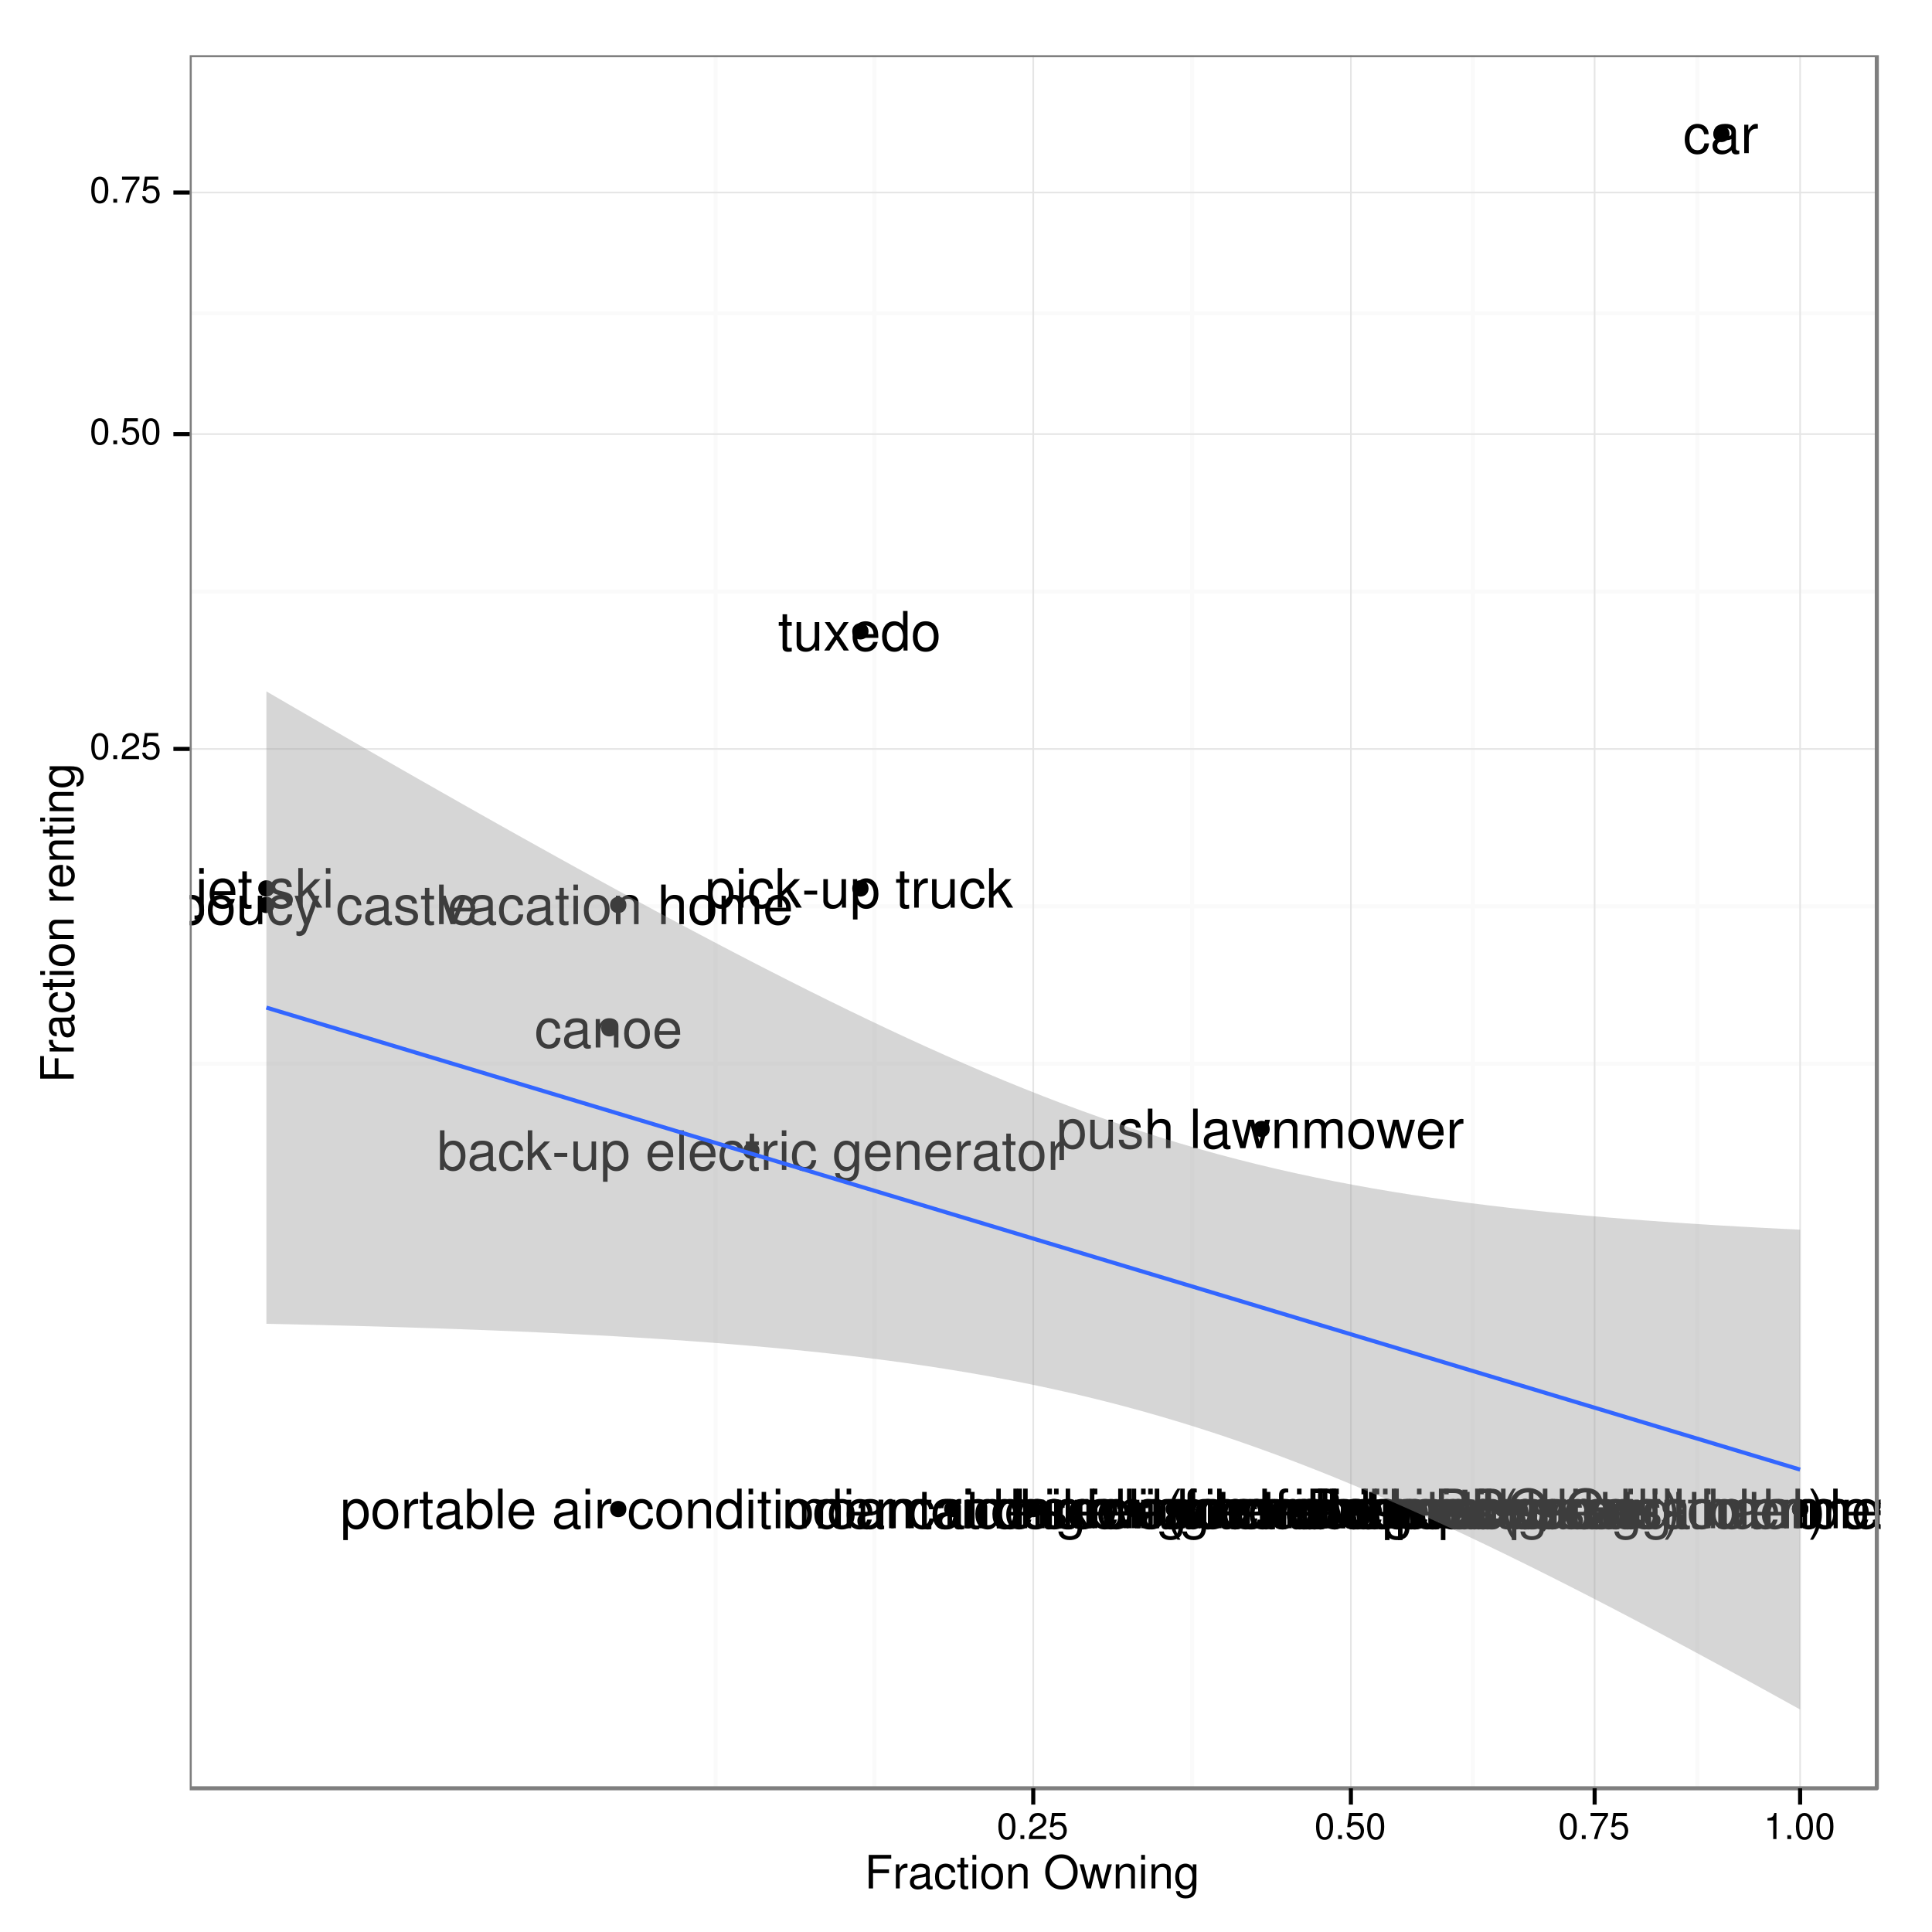 <?xml version="1.0" encoding="UTF-8"?>
<svg xmlns="http://www.w3.org/2000/svg" xmlns:xlink="http://www.w3.org/1999/xlink" width="504pt" height="504pt" viewBox="0 0 504 504" version="1.1">
<defs>
<g>
<symbol overflow="visible" id="glyph0-0">
<path style="stroke:none;" d="M 1.125 0 L 5.781 0 C 6.766 0 7.484 -0.266 8.031 -0.859 C 8.547 -1.406 8.828 -2.141 8.828 -2.953 C 8.828 -4.188 8.266 -4.953 6.938 -5.453 C 7.875 -5.891 8.375 -6.656 8.375 -7.703 C 8.375 -8.453 8.094 -9.125 7.547 -9.609 C 7.016 -10.109 6.312 -10.328 5.312 -10.328 L 1.125 -10.328 Z M 2.438 -5.875 L 2.438 -9.172 L 4.984 -9.172 C 5.719 -9.172 6.141 -9.062 6.484 -8.797 C 6.859 -8.516 7.062 -8.094 7.062 -7.531 C 7.062 -6.969 6.859 -6.531 6.484 -6.25 C 6.141 -5.984 5.719 -5.875 4.984 -5.875 Z M 2.438 -1.156 L 2.438 -4.719 L 5.656 -4.719 C 6.297 -4.719 6.719 -4.562 7.031 -4.219 C 7.344 -3.891 7.516 -3.438 7.516 -2.938 C 7.516 -2.438 7.344 -1.984 7.031 -1.656 C 6.719 -1.312 6.297 -1.156 5.656 -1.156 Z M 2.438 -1.156 "/>
</symbol>
<symbol overflow="visible" id="glyph0-1">
<path style="stroke:none;" d="M 10.391 0.016 L 9.062 -1.078 C 10.031 -2.156 10.516 -3.484 10.516 -5.109 C 10.516 -8.312 8.5 -10.5 5.531 -10.5 C 2.547 -10.5 0.531 -8.312 0.531 -5.094 C 0.531 -1.859 2.547 0.328 5.531 0.328 C 6.547 0.328 7.391 0.094 8.234 -0.391 L 9.719 0.844 Z M 6.812 -2.906 L 6.172 -2.109 L 7.219 -1.234 C 6.609 -0.953 6.141 -0.844 5.516 -0.844 C 3.312 -0.844 1.859 -2.531 1.859 -5.094 C 1.859 -7.641 3.328 -9.344 5.531 -9.344 C 7.719 -9.344 9.203 -7.641 9.203 -5.109 C 9.203 -3.766 8.844 -2.734 8.078 -1.875 Z M 6.812 -2.906 "/>
</symbol>
<symbol overflow="visible" id="glyph0-2">
<path style="stroke:none;" d=""/>
</symbol>
<symbol overflow="visible" id="glyph0-3">
<path style="stroke:none;" d="M 10.047 -5.453 L 5.734 -5.453 L 5.734 -4.297 L 8.891 -4.297 L 8.891 -4.016 C 8.891 -2.172 7.531 -0.844 5.641 -0.844 C 4.594 -0.844 3.641 -1.219 3.031 -1.891 C 2.359 -2.625 1.938 -3.859 1.938 -5.125 C 1.938 -7.672 3.391 -9.344 5.562 -9.344 C 7.141 -9.344 8.281 -8.531 8.562 -7.203 L 9.906 -7.203 C 9.531 -9.297 7.953 -10.5 5.578 -10.5 C 4.328 -10.5 3.297 -10.172 2.5 -9.516 C 1.297 -8.516 0.625 -6.922 0.625 -5.062 C 0.625 -1.891 2.562 0.328 5.359 0.328 C 6.766 0.328 7.875 -0.203 8.891 -1.312 L 9.219 0.062 L 10.047 0.062 Z M 10.047 -5.453 "/>
</symbol>
<symbol overflow="visible" id="glyph0-4">
<path style="stroke:none;" d="M 0.984 -7.422 L 0.984 0 L 2.172 0 L 2.172 -3.859 C 2.172 -4.922 2.438 -5.609 3 -6.016 C 3.375 -6.297 3.734 -6.375 4.547 -6.391 L 4.547 -7.594 C 4.344 -7.625 4.25 -7.641 4.094 -7.641 C 3.328 -7.641 2.75 -7.188 2.062 -6.078 L 2.062 -7.422 Z M 0.984 -7.422 "/>
</symbol>
<symbol overflow="visible" id="glyph0-5">
<path style="stroke:none;" d="M 2.125 -7.422 L 0.953 -7.422 L 0.953 0 L 2.125 0 Z M 2.125 -10.328 L 0.938 -10.328 L 0.938 -8.844 L 2.125 -8.844 Z M 2.125 -10.328 "/>
</symbol>
<symbol overflow="visible" id="glyph0-6">
<path style="stroke:none;" d="M 2.156 -10.328 L 0.969 -10.328 L 0.969 0 L 2.156 0 Z M 2.156 -10.328 "/>
</symbol>
<symbol overflow="visible" id="glyph0-7">
<path style="stroke:none;" d="M 3.594 -7.422 L 2.375 -7.422 L 2.375 -9.469 L 1.203 -9.469 L 1.203 -7.422 L 0.203 -7.422 L 0.203 -6.469 L 1.203 -6.469 L 1.203 -0.844 C 1.203 -0.094 1.719 0.328 2.641 0.328 C 2.922 0.328 3.203 0.297 3.594 0.234 L 3.594 -0.766 C 3.438 -0.719 3.266 -0.703 3.031 -0.703 C 2.516 -0.703 2.375 -0.844 2.375 -1.375 L 2.375 -6.469 L 3.594 -6.469 Z M 3.594 -7.422 "/>
</symbol>
<symbol overflow="visible" id="glyph0-8">
<path style="stroke:none;" d="M 3.859 -7.641 C 1.766 -7.641 0.516 -6.156 0.516 -3.656 C 0.516 -1.156 1.75 0.328 3.875 0.328 C 5.953 0.328 7.234 -1.156 7.234 -3.594 C 7.234 -6.172 6 -7.641 3.859 -7.641 Z M 3.875 -6.547 C 5.203 -6.547 6 -5.453 6 -3.609 C 6 -1.875 5.172 -0.766 3.875 -0.766 C 2.547 -0.766 1.75 -1.859 1.75 -3.656 C 1.75 -5.438 2.547 -6.547 3.875 -6.547 Z M 3.875 -6.547 "/>
</symbol>
<symbol overflow="visible" id="glyph0-9">
<path style="stroke:none;" d="M 0.984 -10.328 L 0.984 0 L 2.172 0 L 2.172 -4.094 C 2.172 -5.609 2.969 -6.609 4.188 -6.609 C 4.562 -6.609 4.953 -6.469 5.234 -6.266 C 5.562 -6.016 5.719 -5.672 5.719 -5.141 L 5.719 0 L 6.891 0 L 6.891 -5.609 C 6.891 -6.859 6 -7.641 4.547 -7.641 C 3.5 -7.641 2.859 -7.312 2.172 -6.406 L 2.172 -10.328 Z M 0.984 -10.328 "/>
</symbol>
<symbol overflow="visible" id="glyph0-10">
<path style="stroke:none;" d="M 0.766 -10.328 L 0.766 0 L 1.828 0 L 1.828 -0.953 C 2.391 -0.078 3.141 0.328 4.188 0.328 C 6.141 0.328 7.406 -1.281 7.406 -3.734 C 7.406 -6.156 6.188 -7.641 4.234 -7.641 C 3.219 -7.641 2.5 -7.25 1.938 -6.422 L 1.938 -10.328 Z M 4.016 -6.531 C 5.328 -6.531 6.172 -5.391 6.172 -3.609 C 6.172 -1.922 5.297 -0.781 4.016 -0.781 C 2.766 -0.781 1.938 -1.906 1.938 -3.656 C 1.938 -5.406 2.766 -6.531 4.016 -6.531 Z M 4.016 -6.531 "/>
</symbol>
<symbol overflow="visible" id="glyph0-11">
<path style="stroke:none;" d="M 6.828 0 L 6.828 -7.422 L 5.656 -7.422 L 5.656 -3.219 C 5.656 -1.703 4.859 -0.703 3.625 -0.703 C 2.688 -0.703 2.094 -1.281 2.094 -2.172 L 2.094 -7.422 L 0.922 -7.422 L 0.922 -1.703 C 0.922 -0.469 1.844 0.328 3.281 0.328 C 4.375 0.328 5.078 -0.062 5.766 -1.031 L 5.766 0 Z M 6.828 0 "/>
</symbol>
<symbol overflow="visible" id="glyph0-12">
<path style="stroke:none;" d="M 6.203 -5.359 C 6.188 -6.812 5.234 -7.641 3.516 -7.641 C 1.781 -7.641 0.672 -6.75 0.672 -5.375 C 0.672 -4.203 1.266 -3.656 3.016 -3.234 L 4.125 -2.969 C 4.953 -2.766 5.266 -2.469 5.266 -1.922 C 5.266 -1.234 4.578 -0.766 3.547 -0.766 C 2.906 -0.766 2.359 -0.953 2.062 -1.266 C 1.891 -1.469 1.797 -1.688 1.734 -2.203 L 0.484 -2.203 C 0.531 -0.5 1.5 0.328 3.438 0.328 C 5.312 0.328 6.5 -0.594 6.5 -2.031 C 6.5 -3.125 5.875 -3.734 4.406 -4.094 L 3.281 -4.359 C 2.312 -4.594 1.906 -4.906 1.906 -5.422 C 1.906 -6.109 2.516 -6.547 3.469 -6.547 C 4.422 -6.547 4.938 -6.141 4.953 -5.359 Z M 6.203 -5.359 "/>
</symbol>
<symbol overflow="visible" id="glyph0-13">
<path style="stroke:none;" d="M 7.578 -0.688 C 7.453 -0.672 7.391 -0.672 7.328 -0.672 C 6.922 -0.672 6.688 -0.875 6.688 -1.25 L 6.688 -5.609 C 6.688 -6.938 5.719 -7.641 3.891 -7.641 C 2.812 -7.641 1.922 -7.328 1.438 -6.781 C 1.094 -6.391 0.953 -5.969 0.922 -5.234 L 2.109 -5.234 C 2.203 -6.141 2.75 -6.547 3.859 -6.547 C 4.922 -6.547 5.516 -6.156 5.516 -5.438 L 5.516 -5.125 C 5.516 -4.641 5.219 -4.422 4.281 -4.312 C 2.609 -4.094 2.359 -4.031 1.906 -3.859 C 1.031 -3.5 0.594 -2.828 0.594 -1.875 C 0.594 -0.531 1.531 0.328 3.031 0.328 C 3.969 0.328 4.719 0 5.562 -0.766 C 5.641 -0.016 6.016 0.328 6.781 0.328 C 7.016 0.328 7.203 0.297 7.578 0.203 Z M 5.516 -2.344 C 5.516 -1.938 5.406 -1.703 5.047 -1.375 C 4.562 -0.938 3.984 -0.703 3.281 -0.703 C 2.359 -0.703 1.828 -1.141 1.828 -1.906 C 1.828 -2.672 2.359 -3.078 3.609 -3.266 C 4.859 -3.422 5.109 -3.484 5.516 -3.672 Z M 5.516 -2.344 "/>
</symbol>
<symbol overflow="visible" id="glyph0-14">
<path style="stroke:none;" d="M 0.984 -7.422 L 0.984 0 L 2.188 0 L 2.188 -4.656 C 2.188 -5.734 2.969 -6.609 3.922 -6.609 C 4.797 -6.609 5.297 -6.062 5.297 -5.109 L 5.297 0 L 6.484 0 L 6.484 -4.656 C 6.484 -5.734 7.266 -6.609 8.234 -6.609 C 9.094 -6.609 9.609 -6.047 9.609 -5.109 L 9.609 0 L 10.797 0 L 10.797 -5.562 C 10.797 -6.906 10.031 -7.641 8.641 -7.641 C 7.656 -7.641 7.062 -7.344 6.359 -6.5 C 5.922 -7.297 5.328 -7.641 4.359 -7.641 C 3.375 -7.641 2.719 -7.266 2.078 -6.375 L 2.078 -7.422 Z M 0.984 -7.422 "/>
</symbol>
<symbol overflow="visible" id="glyph0-15">
<path style="stroke:none;" d="M 7.266 -3.312 C 7.266 -4.453 7.188 -5.125 6.969 -5.688 C 6.484 -6.906 5.359 -7.641 3.969 -7.641 C 1.906 -7.641 0.562 -6.047 0.562 -3.609 C 0.562 -1.172 1.859 0.328 3.938 0.328 C 5.641 0.328 6.812 -0.641 7.109 -2.25 L 5.922 -2.25 C 5.594 -1.281 4.938 -0.766 3.984 -0.766 C 3.234 -0.766 2.594 -1.109 2.203 -1.734 C 1.906 -2.156 1.812 -2.578 1.797 -3.312 Z M 1.828 -4.281 C 1.922 -5.656 2.766 -6.547 3.953 -6.547 C 5.109 -6.547 6.016 -5.578 6.016 -4.359 C 6.016 -4.344 6.016 -4.312 6 -4.281 Z M 1.828 -4.281 "/>
</symbol>
<symbol overflow="visible" id="glyph0-16">
<path style="stroke:none;" d="M 0.984 -7.422 L 0.984 0 L 2.188 0 L 2.188 -4.094 C 2.188 -5.609 2.969 -6.609 4.188 -6.609 C 5.125 -6.609 5.719 -6.031 5.719 -5.141 L 5.719 0 L 6.906 0 L 6.906 -5.609 C 6.906 -6.844 5.984 -7.641 4.547 -7.641 C 3.438 -7.641 2.734 -7.219 2.078 -6.172 L 2.078 -7.422 Z M 0.984 -7.422 "/>
</symbol>
<symbol overflow="visible" id="glyph0-17">
<path style="stroke:none;" d="M 0.688 -10.047 L 0.688 -8.469 L 1.062 -6.578 L 1.625 -6.578 L 2.016 -8.469 L 2.016 -10.047 Z M 0.688 -10.047 "/>
</symbol>
<symbol overflow="visible" id="glyph0-18">
<path style="stroke:none;" d="M 7.016 -10.328 L 5.844 -10.328 L 5.844 -6.484 C 5.344 -7.234 4.547 -7.641 3.562 -7.641 C 1.625 -7.641 0.375 -6.094 0.375 -3.734 C 0.375 -1.219 1.594 0.328 3.594 0.328 C 4.625 0.328 5.328 -0.062 5.969 -0.984 L 5.969 0 L 7.016 0 Z M 3.75 -6.531 C 5.031 -6.531 5.844 -5.406 5.844 -3.625 C 5.844 -1.906 5.016 -0.781 3.766 -0.781 C 2.469 -0.781 1.594 -1.922 1.594 -3.656 C 1.594 -5.391 2.469 -6.531 3.75 -6.531 Z M 3.75 -6.531 "/>
</symbol>
<symbol overflow="visible" id="glyph0-19">
<path style="stroke:none;" d="M 6.672 -4.938 C 6.625 -5.656 6.469 -6.125 6.172 -6.531 C 5.672 -7.234 4.781 -7.641 3.734 -7.641 C 1.75 -7.641 0.438 -6.047 0.438 -3.578 C 0.438 -1.188 1.719 0.328 3.734 0.328 C 5.5 0.328 6.625 -0.734 6.766 -2.547 L 5.562 -2.547 C 5.375 -1.359 4.766 -0.766 3.75 -0.766 C 2.453 -0.766 1.672 -1.828 1.672 -3.578 C 1.672 -5.438 2.438 -6.547 3.734 -6.547 C 4.719 -6.547 5.344 -5.969 5.484 -4.938 Z M 6.672 -4.938 "/>
</symbol>
<symbol overflow="visible" id="glyph0-20">
<path style="stroke:none;" d="M 0.766 3.094 L 1.953 3.094 L 1.953 -0.781 C 2.578 -0.016 3.281 0.328 4.234 0.328 C 6.156 0.328 7.406 -1.219 7.406 -3.578 C 7.406 -6.078 6.188 -7.641 4.219 -7.641 C 3.219 -7.641 2.406 -7.188 1.859 -6.312 L 1.859 -7.422 L 0.766 -7.422 Z M 4.031 -6.531 C 5.328 -6.531 6.172 -5.391 6.172 -3.609 C 6.172 -1.922 5.312 -0.781 4.031 -0.781 C 2.781 -0.781 1.953 -1.906 1.953 -3.656 C 1.953 -5.406 2.781 -6.531 4.031 -6.531 Z M 4.031 -6.531 "/>
</symbol>
<symbol overflow="visible" id="glyph0-21">
<path style="stroke:none;" d="M 7.844 0 L 10.031 -7.422 L 8.703 -7.422 L 7.234 -1.641 L 5.766 -7.422 L 4.328 -7.422 L 2.906 -1.641 L 1.391 -7.422 L 0.078 -7.422 L 2.234 0 L 3.578 0 L 5 -5.828 L 6.5 0 Z M 7.844 0 "/>
</symbol>
<symbol overflow="visible" id="glyph0-22">
<path style="stroke:none;" d="M 2 -10.328 L 0.828 -10.328 L 0.828 0 L 2 0 L 2 -2.891 L 3.141 -4.031 L 5.656 0 L 7.109 0 L 4.078 -4.859 L 6.656 -7.422 L 5.141 -7.422 L 2 -4.281 Z M 2 -10.328 "/>
</symbol>
<symbol overflow="visible" id="glyph0-23">
<path style="stroke:none;" d="M 3.656 -7.422 L 2.422 -7.422 L 2.422 -8.594 C 2.422 -9.078 2.703 -9.344 3.25 -9.344 C 3.344 -9.344 3.391 -9.344 3.656 -9.328 L 3.656 -10.297 C 3.391 -10.359 3.234 -10.375 2.984 -10.375 C 1.906 -10.375 1.25 -9.75 1.25 -8.688 L 1.25 -7.422 L 0.25 -7.422 L 0.25 -6.469 L 1.25 -6.469 L 1.25 0 L 2.422 0 L 2.422 -6.469 L 3.656 -6.469 Z M 3.656 -7.422 "/>
</symbol>
<symbol overflow="visible" id="glyph0-24">
<path style="stroke:none;" d="M 3.344 -10.328 C 1.922 -8.469 1.031 -5.891 1.031 -3.672 C 1.031 -1.438 1.922 1.141 3.344 3 L 4.125 3 C 2.875 0.984 2.188 -1.406 2.188 -3.672 C 2.188 -5.922 2.875 -8.312 4.125 -10.328 Z M 3.344 -10.328 "/>
</symbol>
<symbol overflow="visible" id="glyph0-25">
<path style="stroke:none;" d="M 5.844 -7.422 L 5.844 -6.344 C 5.25 -7.234 4.516 -7.641 3.578 -7.641 C 1.688 -7.641 0.406 -6 0.406 -3.578 C 0.406 -2.359 0.734 -1.375 1.344 -0.672 C 1.906 -0.047 2.688 0.328 3.469 0.328 C 4.406 0.328 5.062 -0.078 5.719 -1 L 5.719 -0.625 C 5.719 0.375 5.594 0.984 5.297 1.406 C 4.984 1.844 4.375 2.094 3.656 2.094 C 3.125 2.094 2.641 1.953 2.312 1.703 C 2.047 1.484 1.922 1.297 1.859 0.844 L 0.656 0.844 C 0.781 2.25 1.875 3.094 3.609 3.094 C 4.719 3.094 5.672 2.734 6.156 2.141 C 6.719 1.453 6.938 0.531 6.938 -1.219 L 6.938 -7.422 Z M 3.703 -6.547 C 4.969 -6.547 5.719 -5.469 5.719 -3.609 C 5.719 -1.844 4.953 -0.766 3.719 -0.766 C 2.422 -0.766 1.641 -1.859 1.641 -3.656 C 1.641 -5.438 2.438 -6.547 3.703 -6.547 Z M 3.703 -6.547 "/>
</symbol>
<symbol overflow="visible" id="glyph0-26">
<path style="stroke:none;" d="M 1.312 3 C 2.734 1.141 3.625 -1.438 3.625 -3.656 C 3.625 -5.891 2.734 -8.469 1.312 -10.328 L 0.531 -10.328 C 1.781 -8.312 2.484 -5.922 2.484 -3.656 C 2.484 -1.406 1.781 0.984 0.531 3 Z M 1.312 3 "/>
</symbol>
<symbol overflow="visible" id="glyph0-27">
<path style="stroke:none;" d="M 4.031 -4.422 L 0.656 -4.422 L 0.656 -3.406 L 4.031 -3.406 Z M 4.031 -4.422 "/>
</symbol>
<symbol overflow="visible" id="glyph0-28">
<path style="stroke:none;" d="M 2.609 -4.375 L 5.859 -4.375 C 6.656 -4.375 7.297 -4.625 7.844 -5.109 C 8.469 -5.688 8.75 -6.344 8.75 -7.297 C 8.75 -9.234 7.594 -10.328 5.562 -10.328 L 1.297 -10.328 L 1.297 0 L 2.609 0 Z M 2.609 -5.547 L 2.609 -9.172 L 5.359 -9.172 C 6.625 -9.172 7.375 -8.484 7.375 -7.359 C 7.375 -6.219 6.625 -5.547 5.359 -5.547 Z M 2.609 -5.547 "/>
</symbol>
<symbol overflow="visible" id="glyph0-29">
<path style="stroke:none;" d="M 0.984 -7.422 L 0.984 1.078 C 0.984 1.812 0.75 2.062 0.031 2.062 C -0.016 2.062 -0.016 2.062 -0.25 2.047 L -0.25 3.047 C -0.109 3.078 -0.047 3.094 0.141 3.094 C 1.469 3.094 2.172 2.547 2.172 1.547 L 2.172 -7.422 Z M 2.172 -10.328 L 0.984 -10.328 L 0.984 -8.844 L 2.172 -8.844 Z M 2.172 -10.328 "/>
</symbol>
<symbol overflow="visible" id="glyph0-30">
<path style="stroke:none;" d="M 5.5 -7.422 L 3.438 -1.641 L 1.547 -7.422 L 0.281 -7.422 L 2.797 0.031 L 2.344 1.203 C 2.156 1.734 1.891 1.922 1.391 1.922 C 1.219 1.922 1.016 1.906 0.766 1.844 L 0.766 2.906 C 1 3.031 1.25 3.094 1.562 3.094 C 1.938 3.094 2.359 2.969 2.672 2.734 C 3.031 2.469 3.25 2.156 3.469 1.562 L 6.781 -7.422 Z M 5.5 -7.422 "/>
</symbol>
<symbol overflow="visible" id="glyph0-31">
<path style="stroke:none;" d="M 4.141 -3.844 L 6.625 -7.422 L 5.297 -7.422 L 3.516 -4.734 L 1.734 -7.422 L 0.375 -7.422 L 2.859 -3.781 L 0.234 0 L 1.594 0 L 3.469 -2.844 L 5.328 0 L 6.703 0 Z M 4.141 -3.844 "/>
</symbol>
<symbol overflow="visible" id="glyph0-32">
<path style="stroke:none;" d="M 4.031 0 L 6.891 -7.422 L 5.562 -7.422 L 3.453 -1.406 L 1.469 -7.422 L 0.141 -7.422 L 2.75 0 Z M 4.031 0 "/>
</symbol>
<symbol overflow="visible" id="glyph1-0">
<path style="stroke:none;" d="M 2.641 -6.797 C 2 -6.797 1.422 -6.531 1.078 -6.047 C 0.641 -5.453 0.406 -4.547 0.406 -3.297 C 0.406 -1 1.188 0.219 2.641 0.219 C 4.078 0.219 4.859 -1 4.859 -3.234 C 4.859 -4.562 4.656 -5.438 4.203 -6.047 C 3.844 -6.531 3.281 -6.797 2.641 -6.797 Z M 2.641 -6.047 C 3.547 -6.047 4 -5.125 4 -3.312 C 4 -1.375 3.562 -0.484 2.625 -0.484 C 1.734 -0.484 1.281 -1.422 1.281 -3.281 C 1.281 -5.141 1.734 -6.047 2.641 -6.047 Z M 2.641 -6.047 "/>
</symbol>
<symbol overflow="visible" id="glyph1-1">
<path style="stroke:none;" d="M 1.828 -1 L 0.828 -1 L 0.828 0 L 1.828 0 Z M 1.828 -1 "/>
</symbol>
<symbol overflow="visible" id="glyph1-2">
<path style="stroke:none;" d="M 4.859 -0.828 L 1.281 -0.828 C 1.359 -1.391 1.672 -1.75 2.5 -2.234 L 3.469 -2.75 C 4.406 -3.266 4.906 -3.969 4.906 -4.812 C 4.906 -5.375 4.672 -5.906 4.266 -6.266 C 3.859 -6.625 3.375 -6.797 2.719 -6.797 C 1.859 -6.797 1.219 -6.5 0.844 -5.922 C 0.609 -5.562 0.5 -5.125 0.484 -4.438 L 1.328 -4.438 C 1.359 -4.906 1.406 -5.188 1.531 -5.406 C 1.75 -5.812 2.188 -6.062 2.703 -6.062 C 3.469 -6.062 4.031 -5.516 4.031 -4.781 C 4.031 -4.25 3.719 -3.797 3.125 -3.438 L 2.234 -2.938 C 0.812 -2.141 0.406 -1.5 0.328 0 L 4.859 0 Z M 4.859 -0.828 "/>
</symbol>
<symbol overflow="visible" id="glyph1-3">
<path style="stroke:none;" d="M 4.562 -6.797 L 1.062 -6.797 L 0.547 -3.094 L 1.328 -3.094 C 1.719 -3.562 2.047 -3.734 2.578 -3.734 C 3.484 -3.734 4.062 -3.109 4.062 -2.094 C 4.062 -1.125 3.484 -0.531 2.578 -0.531 C 1.828 -0.531 1.375 -0.906 1.188 -1.672 L 0.328 -1.672 C 0.453 -1.109 0.547 -0.844 0.75 -0.594 C 1.125 -0.078 1.828 0.219 2.594 0.219 C 3.969 0.219 4.922 -0.781 4.922 -2.219 C 4.922 -3.562 4.031 -4.484 2.719 -4.484 C 2.25 -4.484 1.859 -4.359 1.469 -4.062 L 1.734 -5.969 L 4.562 -5.969 Z M 4.562 -6.797 "/>
</symbol>
<symbol overflow="visible" id="glyph1-4">
<path style="stroke:none;" d="M 4.984 -6.797 L 0.438 -6.797 L 0.438 -5.969 L 4.109 -5.969 C 2.5 -3.656 1.828 -2.234 1.328 0 L 2.219 0 C 2.594 -2.172 3.453 -4.047 4.984 -6.094 Z M 4.984 -6.797 "/>
</symbol>
<symbol overflow="visible" id="glyph1-5">
<path style="stroke:none;" d="M 2.484 -4.844 L 2.484 0 L 3.328 0 L 3.328 -6.797 L 2.766 -6.797 C 2.469 -5.75 2.281 -5.609 0.984 -5.453 L 0.984 -4.844 Z M 2.484 -4.844 "/>
</symbol>
<symbol overflow="visible" id="glyph2-0">
<path style="stroke:none;" d="M 2.203 -3.984 L 6.375 -3.984 L 6.375 -4.969 L 2.203 -4.969 L 2.203 -7.766 L 6.953 -7.766 L 6.953 -8.75 L 1.078 -8.75 L 1.078 0 L 2.203 0 Z M 2.203 -3.984 "/>
</symbol>
<symbol overflow="visible" id="glyph2-1">
<path style="stroke:none;" d="M 0.828 -6.281 L 0.828 0 L 1.844 0 L 1.844 -3.266 C 1.844 -4.156 2.062 -4.75 2.547 -5.094 C 2.859 -5.328 3.156 -5.406 3.859 -5.406 L 3.859 -6.438 C 3.688 -6.453 3.594 -6.469 3.469 -6.469 C 2.812 -6.469 2.328 -6.078 1.75 -5.141 L 1.75 -6.281 Z M 0.828 -6.281 "/>
</symbol>
<symbol overflow="visible" id="glyph2-2">
<path style="stroke:none;" d="M 6.422 -0.594 C 6.312 -0.562 6.266 -0.562 6.203 -0.562 C 5.859 -0.562 5.656 -0.75 5.656 -1.062 L 5.656 -4.75 C 5.656 -5.875 4.844 -6.469 3.297 -6.469 C 2.391 -6.469 1.625 -6.203 1.219 -5.734 C 0.922 -5.406 0.797 -5.047 0.781 -4.422 L 1.781 -4.422 C 1.875 -5.203 2.328 -5.547 3.266 -5.547 C 4.156 -5.547 4.672 -5.203 4.672 -4.609 L 4.672 -4.344 C 4.672 -3.922 4.422 -3.75 3.625 -3.641 C 2.203 -3.469 1.984 -3.422 1.609 -3.266 C 0.875 -2.969 0.5 -2.406 0.5 -1.578 C 0.5 -0.438 1.297 0.281 2.562 0.281 C 3.359 0.281 4 0 4.703 -0.641 C 4.781 -0.016 5.094 0.281 5.734 0.281 C 5.938 0.281 6.094 0.25 6.422 0.172 Z M 4.672 -1.984 C 4.672 -1.641 4.578 -1.438 4.266 -1.156 C 3.859 -0.797 3.375 -0.594 2.781 -0.594 C 2 -0.594 1.547 -0.969 1.547 -1.609 C 1.547 -2.266 1.984 -2.609 3.062 -2.766 C 4.109 -2.906 4.328 -2.953 4.672 -3.109 Z M 4.672 -1.984 "/>
</symbol>
<symbol overflow="visible" id="glyph2-3">
<path style="stroke:none;" d="M 5.656 -4.172 C 5.609 -4.781 5.469 -5.188 5.234 -5.531 C 4.797 -6.125 4.047 -6.469 3.172 -6.469 C 1.469 -6.469 0.375 -5.125 0.375 -3.031 C 0.375 -1.016 1.453 0.281 3.156 0.281 C 4.656 0.281 5.609 -0.625 5.719 -2.156 L 4.719 -2.156 C 4.547 -1.156 4.031 -0.641 3.188 -0.641 C 2.078 -0.641 1.422 -1.547 1.422 -3.031 C 1.422 -4.609 2.062 -5.547 3.156 -5.547 C 4 -5.547 4.531 -5.047 4.641 -4.172 Z M 5.656 -4.172 "/>
</symbol>
<symbol overflow="visible" id="glyph2-4">
<path style="stroke:none;" d="M 3.047 -6.281 L 2.016 -6.281 L 2.016 -8.016 L 1.016 -8.016 L 1.016 -6.281 L 0.172 -6.281 L 0.172 -5.469 L 1.016 -5.469 L 1.016 -0.719 C 1.016 -0.078 1.453 0.281 2.234 0.281 C 2.469 0.281 2.719 0.25 3.047 0.188 L 3.047 -0.641 C 2.922 -0.609 2.766 -0.594 2.562 -0.594 C 2.141 -0.594 2.016 -0.719 2.016 -1.156 L 2.016 -5.469 L 3.047 -5.469 Z M 3.047 -6.281 "/>
</symbol>
<symbol overflow="visible" id="glyph2-5">
<path style="stroke:none;" d="M 1.797 -6.281 L 0.797 -6.281 L 0.797 0 L 1.797 0 Z M 1.797 -8.75 L 0.797 -8.75 L 0.797 -7.484 L 1.797 -7.484 Z M 1.797 -8.75 "/>
</symbol>
<symbol overflow="visible" id="glyph2-6">
<path style="stroke:none;" d="M 3.266 -6.469 C 1.5 -6.469 0.438 -5.203 0.438 -3.094 C 0.438 -0.984 1.484 0.281 3.281 0.281 C 5.047 0.281 6.125 -0.984 6.125 -3.047 C 6.125 -5.219 5.078 -6.469 3.266 -6.469 Z M 3.281 -5.547 C 4.406 -5.547 5.078 -4.625 5.078 -3.062 C 5.078 -1.578 4.375 -0.641 3.281 -0.641 C 2.156 -0.641 1.469 -1.578 1.469 -3.094 C 1.469 -4.609 2.156 -5.547 3.281 -5.547 Z M 3.281 -5.547 "/>
</symbol>
<symbol overflow="visible" id="glyph2-7">
<path style="stroke:none;" d="M 0.844 -6.281 L 0.844 0 L 1.844 0 L 1.844 -3.469 C 1.844 -4.75 2.516 -5.594 3.547 -5.594 C 4.344 -5.594 4.844 -5.109 4.844 -4.359 L 4.844 0 L 5.844 0 L 5.844 -4.75 C 5.844 -5.797 5.062 -6.469 3.859 -6.469 C 2.922 -6.469 2.312 -6.109 1.766 -5.234 L 1.766 -6.281 Z M 0.844 -6.281 "/>
</symbol>
<symbol overflow="visible" id="glyph2-8">
<path style="stroke:none;" d=""/>
</symbol>
<symbol overflow="visible" id="glyph2-9">
<path style="stroke:none;" d="M 4.672 -8.891 C 2.156 -8.891 0.453 -7.047 0.453 -4.312 C 0.453 -1.578 2.156 0.281 4.688 0.281 C 5.734 0.281 6.688 -0.047 7.391 -0.641 C 8.344 -1.453 8.906 -2.812 8.906 -4.234 C 8.906 -7.062 7.234 -8.891 4.672 -8.891 Z M 4.672 -7.906 C 6.562 -7.906 7.781 -6.469 7.781 -4.266 C 7.781 -2.141 6.531 -0.703 4.688 -0.703 C 2.812 -0.703 1.578 -2.141 1.578 -4.312 C 1.578 -6.469 2.812 -7.906 4.672 -7.906 Z M 4.672 -7.906 "/>
</symbol>
<symbol overflow="visible" id="glyph2-10">
<path style="stroke:none;" d="M 6.641 0 L 8.5 -6.281 L 7.375 -6.281 L 6.125 -1.391 L 4.891 -6.281 L 3.656 -6.281 L 2.453 -1.391 L 1.172 -6.281 L 0.078 -6.281 L 1.891 0 L 3.031 0 L 4.234 -4.938 L 5.516 0 Z M 6.641 0 "/>
</symbol>
<symbol overflow="visible" id="glyph2-11">
<path style="stroke:none;" d="M 4.938 -6.281 L 4.938 -5.375 C 4.438 -6.125 3.828 -6.469 3.031 -6.469 C 1.422 -6.469 0.344 -5.078 0.344 -3.031 C 0.344 -2 0.625 -1.156 1.141 -0.562 C 1.609 -0.031 2.281 0.281 2.938 0.281 C 3.734 0.281 4.281 -0.062 4.844 -0.859 L 4.844 -0.531 C 4.844 0.328 4.734 0.844 4.484 1.188 C 4.219 1.562 3.703 1.781 3.094 1.781 C 2.641 1.781 2.234 1.656 1.953 1.438 C 1.734 1.266 1.625 1.094 1.578 0.719 L 0.547 0.719 C 0.656 1.906 1.578 2.609 3.062 2.609 C 4 2.609 4.797 2.312 5.203 1.812 C 5.688 1.234 5.875 0.438 5.875 -1.031 L 5.875 -6.281 Z M 3.125 -5.547 C 4.219 -5.547 4.844 -4.625 4.844 -3.062 C 4.844 -1.562 4.203 -0.641 3.141 -0.641 C 2.047 -0.641 1.391 -1.578 1.391 -3.094 C 1.391 -4.609 2.062 -5.547 3.125 -5.547 Z M 3.125 -5.547 "/>
</symbol>
<symbol overflow="visible" id="glyph3-0">
<path style="stroke:none;" d="M -3.984 -2.203 L -3.984 -6.375 L -4.969 -6.375 L -4.969 -2.203 L -7.766 -2.203 L -7.766 -6.953 L -8.75 -6.953 L -8.75 -1.078 L 0 -1.078 L 0 -2.203 Z M -3.984 -2.203 "/>
</symbol>
<symbol overflow="visible" id="glyph3-1">
<path style="stroke:none;" d="M -6.281 -0.828 L 0 -0.828 L 0 -1.844 L -3.266 -1.844 C -4.156 -1.844 -4.75 -2.062 -5.094 -2.547 C -5.328 -2.859 -5.406 -3.156 -5.406 -3.859 L -6.438 -3.859 C -6.453 -3.688 -6.469 -3.594 -6.469 -3.469 C -6.469 -2.812 -6.078 -2.328 -5.141 -1.75 L -6.281 -1.75 Z M -6.281 -0.828 "/>
</symbol>
<symbol overflow="visible" id="glyph3-2">
<path style="stroke:none;" d="M -0.594 -6.422 C -0.562 -6.312 -0.562 -6.266 -0.562 -6.203 C -0.562 -5.859 -0.75 -5.656 -1.062 -5.656 L -4.75 -5.656 C -5.875 -5.656 -6.469 -4.844 -6.469 -3.297 C -6.469 -2.391 -6.203 -1.625 -5.734 -1.219 C -5.406 -0.922 -5.047 -0.797 -4.422 -0.781 L -4.422 -1.781 C -5.203 -1.875 -5.547 -2.328 -5.547 -3.266 C -5.547 -4.156 -5.203 -4.672 -4.609 -4.672 L -4.344 -4.672 C -3.922 -4.672 -3.75 -4.422 -3.641 -3.625 C -3.469 -2.203 -3.422 -1.984 -3.266 -1.609 C -2.969 -0.875 -2.406 -0.5 -1.578 -0.5 C -0.438 -0.5 0.281 -1.297 0.281 -2.562 C 0.281 -3.359 0 -4 -0.641 -4.703 C -0.016 -4.781 0.281 -5.094 0.281 -5.734 C 0.281 -5.938 0.25 -6.094 0.172 -6.422 Z M -1.984 -4.672 C -1.641 -4.672 -1.438 -4.578 -1.156 -4.266 C -0.797 -3.859 -0.594 -3.375 -0.594 -2.781 C -0.594 -2 -0.969 -1.547 -1.609 -1.547 C -2.266 -1.547 -2.609 -1.984 -2.766 -3.062 C -2.906 -4.109 -2.953 -4.328 -3.109 -4.672 Z M -1.984 -4.672 "/>
</symbol>
<symbol overflow="visible" id="glyph3-3">
<path style="stroke:none;" d="M -4.172 -5.656 C -4.781 -5.609 -5.188 -5.469 -5.531 -5.234 C -6.125 -4.797 -6.469 -4.047 -6.469 -3.172 C -6.469 -1.469 -5.125 -0.375 -3.031 -0.375 C -1.016 -0.375 0.281 -1.453 0.281 -3.156 C 0.281 -4.656 -0.625 -5.609 -2.156 -5.719 L -2.156 -4.719 C -1.156 -4.547 -0.641 -4.031 -0.641 -3.188 C -0.641 -2.078 -1.547 -1.422 -3.031 -1.422 C -4.609 -1.422 -5.547 -2.062 -5.547 -3.156 C -5.547 -4 -5.047 -4.531 -4.172 -4.641 Z M -4.172 -5.656 "/>
</symbol>
<symbol overflow="visible" id="glyph3-4">
<path style="stroke:none;" d="M -6.281 -3.047 L -6.281 -2.016 L -8.016 -2.016 L -8.016 -1.016 L -6.281 -1.016 L -6.281 -0.172 L -5.469 -0.172 L -5.469 -1.016 L -0.719 -1.016 C -0.078 -1.016 0.281 -1.453 0.281 -2.234 C 0.281 -2.469 0.25 -2.719 0.188 -3.047 L -0.641 -3.047 C -0.609 -2.922 -0.594 -2.766 -0.594 -2.562 C -0.594 -2.141 -0.719 -2.016 -1.156 -2.016 L -5.469 -2.016 L -5.469 -3.047 Z M -6.281 -3.047 "/>
</symbol>
<symbol overflow="visible" id="glyph3-5">
<path style="stroke:none;" d="M -6.281 -1.797 L -6.281 -0.797 L 0 -0.797 L 0 -1.797 Z M -8.75 -1.797 L -8.75 -0.797 L -7.484 -0.797 L -7.484 -1.797 Z M -8.75 -1.797 "/>
</symbol>
<symbol overflow="visible" id="glyph3-6">
<path style="stroke:none;" d="M -6.469 -3.266 C -6.469 -1.5 -5.203 -0.438 -3.094 -0.438 C -0.984 -0.438 0.281 -1.484 0.281 -3.281 C 0.281 -5.047 -0.984 -6.125 -3.047 -6.125 C -5.219 -6.125 -6.469 -5.078 -6.469 -3.266 Z M -5.547 -3.281 C -5.547 -4.406 -4.625 -5.078 -3.062 -5.078 C -1.578 -5.078 -0.641 -4.375 -0.641 -3.281 C -0.641 -2.156 -1.578 -1.469 -3.094 -1.469 C -4.609 -1.469 -5.547 -2.156 -5.547 -3.281 Z M -5.547 -3.281 "/>
</symbol>
<symbol overflow="visible" id="glyph3-7">
<path style="stroke:none;" d="M -6.281 -0.844 L 0 -0.844 L 0 -1.844 L -3.469 -1.844 C -4.75 -1.844 -5.594 -2.516 -5.594 -3.547 C -5.594 -4.344 -5.109 -4.844 -4.359 -4.844 L 0 -4.844 L 0 -5.844 L -4.75 -5.844 C -5.797 -5.844 -6.469 -5.062 -6.469 -3.859 C -6.469 -2.922 -6.109 -2.312 -5.234 -1.766 L -6.281 -1.766 Z M -6.281 -0.844 "/>
</symbol>
<symbol overflow="visible" id="glyph3-8">
<path style="stroke:none;" d=""/>
</symbol>
<symbol overflow="visible" id="glyph3-9">
<path style="stroke:none;" d="M -2.812 -6.156 C -3.766 -6.156 -4.344 -6.078 -4.812 -5.906 C -5.844 -5.5 -6.469 -4.531 -6.469 -3.359 C -6.469 -1.609 -5.125 -0.484 -3.062 -0.484 C -1 -0.484 0.281 -1.578 0.281 -3.344 C 0.281 -4.781 -0.547 -5.766 -1.906 -6.031 L -1.906 -5.016 C -1.078 -4.734 -0.641 -4.172 -0.641 -3.375 C -0.641 -2.734 -0.938 -2.203 -1.469 -1.859 C -1.828 -1.625 -2.188 -1.531 -2.812 -1.531 Z M -3.625 -1.547 C -4.781 -1.625 -5.547 -2.344 -5.547 -3.344 C -5.547 -4.328 -4.734 -5.094 -3.703 -5.094 C -3.672 -5.094 -3.641 -5.094 -3.625 -5.078 Z M -3.625 -1.547 "/>
</symbol>
<symbol overflow="visible" id="glyph3-10">
<path style="stroke:none;" d="M -6.281 -4.938 L -5.375 -4.938 C -6.125 -4.438 -6.469 -3.828 -6.469 -3.031 C -6.469 -1.422 -5.078 -0.344 -3.031 -0.344 C -2 -0.344 -1.156 -0.625 -0.562 -1.141 C -0.031 -1.609 0.281 -2.281 0.281 -2.938 C 0.281 -3.734 -0.062 -4.281 -0.859 -4.844 L -0.531 -4.844 C 0.328 -4.844 0.844 -4.734 1.188 -4.484 C 1.562 -4.219 1.781 -3.703 1.781 -3.094 C 1.781 -2.641 1.656 -2.234 1.438 -1.953 C 1.266 -1.734 1.094 -1.625 0.719 -1.578 L 0.719 -0.547 C 1.906 -0.656 2.609 -1.578 2.609 -3.062 C 2.609 -4 2.312 -4.797 1.812 -5.203 C 1.234 -5.688 0.438 -5.875 -1.031 -5.875 L -6.281 -5.875 Z M -5.547 -3.125 C -5.547 -4.219 -4.625 -4.844 -3.062 -4.844 C -1.562 -4.844 -0.641 -4.203 -0.641 -3.141 C -0.641 -2.047 -1.578 -1.391 -3.094 -1.391 C -4.609 -1.391 -5.547 -2.062 -5.547 -3.125 Z M -5.547 -3.125 "/>
</symbol>
</g>
<clipPath id="clip1">
  <path d="M 49.488 14.398 L 490.602 14.398 L 490.602 467.512 L 49.488 467.512 Z M 49.488 14.398 "/>
</clipPath>
</defs>
<g id="surface182">
<rect x="0" y="0" width="504" height="504" style="fill:rgb(100%,100%,100%);fill-opacity:1;stroke:none;"/>
<rect x="0" y="0" width="504" height="504" style="fill:rgb(100%,100%,100%);fill-opacity:1;stroke:none;"/>
<path style="fill:none;stroke-width:1.063;stroke-linecap:round;stroke-linejoin:round;stroke:rgb(100%,100%,100%);stroke-opacity:1;stroke-miterlimit:10;" d="M 0 504 L 504 504 L 504 0 L 0 0 Z M 0 504 "/>
<g clip-path="url(#clip1)" clip-rule="nonzero">
<path style=" stroke:none;fill-rule:nonzero;fill:rgb(100%,100%,100%);fill-opacity:1;" d="M 49.488 466.512 L 489.602 466.512 L 489.602 14.398 L 49.488 14.398 Z M 49.488 466.512 "/>
<path style="fill:none;stroke-width:1.063;stroke-linecap:butt;stroke-linejoin:round;stroke:rgb(98.039%,98.039%,98.039%);stroke-opacity:1;stroke-miterlimit:10;" d="M 49.488 277.508 L 489.602 277.508 "/>
<path style="fill:none;stroke-width:1.063;stroke-linecap:butt;stroke-linejoin:round;stroke:rgb(98.039%,98.039%,98.039%);stroke-opacity:1;stroke-miterlimit:10;" d="M 49.488 236.441 L 489.602 236.441 "/>
<path style="fill:none;stroke-width:1.063;stroke-linecap:butt;stroke-linejoin:round;stroke:rgb(98.039%,98.039%,98.039%);stroke-opacity:1;stroke-miterlimit:10;" d="M 49.488 154.309 L 489.602 154.309 "/>
<path style="fill:none;stroke-width:1.063;stroke-linecap:butt;stroke-linejoin:round;stroke:rgb(98.039%,98.039%,98.039%);stroke-opacity:1;stroke-miterlimit:10;" d="M 49.488 81.734 L 489.602 81.734 "/>
<path style="fill:none;stroke-width:1.063;stroke-linecap:butt;stroke-linejoin:round;stroke:rgb(98.039%,98.039%,98.039%);stroke-opacity:1;stroke-miterlimit:10;" d="M 186.68 466.512 L 186.68 14.398 "/>
<path style="fill:none;stroke-width:1.063;stroke-linecap:butt;stroke-linejoin:round;stroke:rgb(98.039%,98.039%,98.039%);stroke-opacity:1;stroke-miterlimit:10;" d="M 228.109 466.512 L 228.109 14.398 "/>
<path style="fill:none;stroke-width:1.063;stroke-linecap:butt;stroke-linejoin:round;stroke:rgb(98.039%,98.039%,98.039%);stroke-opacity:1;stroke-miterlimit:10;" d="M 310.977 466.512 L 310.977 14.398 "/>
<path style="fill:none;stroke-width:1.063;stroke-linecap:butt;stroke-linejoin:round;stroke:rgb(98.039%,98.039%,98.039%);stroke-opacity:1;stroke-miterlimit:10;" d="M 384.199 466.512 L 384.199 14.398 "/>
<path style="fill:none;stroke-width:1.063;stroke-linecap:butt;stroke-linejoin:round;stroke:rgb(98.039%,98.039%,98.039%);stroke-opacity:1;stroke-miterlimit:10;" d="M 442.793 466.512 L 442.793 14.398 "/>
<path style="fill:none;stroke-width:0.425;stroke-linecap:butt;stroke-linejoin:round;stroke:rgb(89.804%,89.804%,89.804%);stroke-opacity:1;stroke-miterlimit:10;" d="M 49.488 195.375 L 489.602 195.375 "/>
<path style="fill:none;stroke-width:0.425;stroke-linecap:butt;stroke-linejoin:round;stroke:rgb(89.804%,89.804%,89.804%);stroke-opacity:1;stroke-miterlimit:10;" d="M 49.488 113.242 L 489.602 113.242 "/>
<path style="fill:none;stroke-width:0.425;stroke-linecap:butt;stroke-linejoin:round;stroke:rgb(89.804%,89.804%,89.804%);stroke-opacity:1;stroke-miterlimit:10;" d="M 49.488 50.223 L 489.602 50.223 "/>
<path style="fill:none;stroke-width:0.425;stroke-linecap:butt;stroke-linejoin:round;stroke:rgb(89.804%,89.804%,89.804%);stroke-opacity:1;stroke-miterlimit:10;" d="M 269.543 466.512 L 269.543 14.398 "/>
<path style="fill:none;stroke-width:0.425;stroke-linecap:butt;stroke-linejoin:round;stroke:rgb(89.804%,89.804%,89.804%);stroke-opacity:1;stroke-miterlimit:10;" d="M 352.406 466.512 L 352.406 14.398 "/>
<path style="fill:none;stroke-width:0.425;stroke-linecap:butt;stroke-linejoin:round;stroke:rgb(89.804%,89.804%,89.804%);stroke-opacity:1;stroke-miterlimit:10;" d="M 415.992 466.512 L 415.992 14.398 "/>
<path style="fill:none;stroke-width:0.425;stroke-linecap:butt;stroke-linejoin:round;stroke:rgb(89.804%,89.804%,89.804%);stroke-opacity:1;stroke-miterlimit:10;" d="M 469.594 466.512 L 469.594 14.398 "/>
<path style=" stroke:none;fill-rule:nonzero;fill:rgb(0%,0%,0%);fill-opacity:1;" d="M 406.367 393.66 C 406.367 396.496 402.117 396.496 402.117 393.66 C 402.117 390.824 406.367 390.824 406.367 393.66 "/>
<path style=" stroke:none;fill-rule:nonzero;fill:rgb(0%,0%,0%);fill-opacity:1;" d="M 471.723 393.66 C 471.723 396.496 467.469 396.496 467.469 393.66 C 467.469 390.824 471.723 390.824 471.723 393.66 "/>
<path style=" stroke:none;fill-rule:nonzero;fill:rgb(0%,0%,0%);fill-opacity:1;" d="M 381.535 393.66 C 381.535 396.496 377.285 396.496 377.285 393.66 C 377.285 390.824 381.535 390.824 381.535 393.66 "/>
<path style=" stroke:none;fill-rule:nonzero;fill:rgb(0%,0%,0%);fill-opacity:1;" d="M 471.723 393.66 C 471.723 396.496 467.469 396.496 467.469 393.66 C 467.469 390.824 471.723 390.824 471.723 393.66 "/>
<path style=" stroke:none;fill-rule:nonzero;fill:rgb(0%,0%,0%);fill-opacity:1;" d="M 161.082 268.254 C 161.082 271.09 156.832 271.09 156.832 268.254 C 156.832 265.418 161.082 265.418 161.082 268.254 "/>
<path style=" stroke:none;fill-rule:nonzero;fill:rgb(0%,0%,0%);fill-opacity:1;" d="M 451.188 34.949 C 451.188 37.785 446.938 37.785 446.938 34.949 C 446.938 32.117 451.188 32.117 451.188 34.949 "/>
<path style=" stroke:none;fill-rule:nonzero;fill:rgb(0%,0%,0%);fill-opacity:1;" d="M 381.535 393.66 C 381.535 396.496 377.285 396.496 377.285 393.66 C 377.285 390.824 381.535 390.824 381.535 393.66 "/>
<path style=" stroke:none;fill-rule:nonzero;fill:rgb(0%,0%,0%);fill-opacity:1;" d="M 471.723 393.66 C 471.723 396.496 467.469 396.496 467.469 393.66 C 467.469 390.824 471.723 390.824 471.723 393.66 "/>
<path style=" stroke:none;fill-rule:nonzero;fill:rgb(0%,0%,0%);fill-opacity:1;" d="M 271.668 393.66 C 271.668 396.496 267.418 396.496 267.418 393.66 C 267.418 390.824 271.668 390.824 271.668 393.66 "/>
<path style=" stroke:none;fill-rule:nonzero;fill:rgb(0%,0%,0%);fill-opacity:1;" d="M 381.535 393.66 C 381.535 396.496 377.285 396.496 377.285 393.66 C 377.285 390.824 381.535 390.824 381.535 393.66 "/>
<path style=" stroke:none;fill-rule:nonzero;fill:rgb(0%,0%,0%);fill-opacity:1;" d="M 340.016 393.66 C 340.016 396.496 335.762 396.496 335.762 393.66 C 335.762 390.824 340.016 390.824 340.016 393.66 "/>
<path style=" stroke:none;fill-rule:nonzero;fill:rgb(0%,0%,0%);fill-opacity:1;" d="M 354.535 393.66 C 354.535 396.496 350.281 396.496 350.281 393.66 C 350.281 390.824 354.535 390.824 354.535 393.66 "/>
<path style=" stroke:none;fill-rule:nonzero;fill:rgb(0%,0%,0%);fill-opacity:1;" d="M 368.344 393.66 C 368.344 396.496 364.09 396.496 364.09 393.66 C 364.09 390.824 368.344 390.824 368.344 393.66 "/>
<path style=" stroke:none;fill-rule:nonzero;fill:rgb(0%,0%,0%);fill-opacity:1;" d="M 381.535 393.66 C 381.535 396.496 377.285 396.496 377.285 393.66 C 377.285 390.824 381.535 390.824 381.535 393.66 "/>
<path style=" stroke:none;fill-rule:nonzero;fill:rgb(0%,0%,0%);fill-opacity:1;" d="M 71.617 231.762 C 71.617 234.598 67.367 234.598 67.367 231.762 C 67.367 228.926 71.617 228.926 71.617 231.762 "/>
<path style=" stroke:none;fill-rule:nonzero;fill:rgb(0%,0%,0%);fill-opacity:1;" d="M 71.617 236.078 C 71.617 238.914 67.367 238.914 67.367 236.078 C 67.367 233.246 71.617 233.246 71.617 236.078 "/>
<path style=" stroke:none;fill-rule:nonzero;fill:rgb(0%,0%,0%);fill-opacity:1;" d="M 394.191 393.66 C 394.191 396.496 389.938 396.496 389.938 393.66 C 389.938 390.824 394.191 390.824 394.191 393.66 "/>
<path style=" stroke:none;fill-rule:nonzero;fill:rgb(0%,0%,0%);fill-opacity:1;" d="M 250.551 393.66 C 250.551 396.496 246.297 396.496 246.297 393.66 C 246.297 390.824 250.551 390.824 250.551 393.66 "/>
<path style=" stroke:none;fill-rule:nonzero;fill:rgb(0%,0%,0%);fill-opacity:1;" d="M 226.578 231.762 C 226.578 234.598 222.324 234.598 222.324 231.762 C 222.324 228.926 226.578 228.926 226.578 231.762 "/>
<path style=" stroke:none;fill-rule:nonzero;fill:rgb(0%,0%,0%);fill-opacity:1;" d="M 331.238 294.52 C 331.238 297.352 326.988 297.352 326.988 294.52 C 326.988 291.684 331.238 291.684 331.238 294.52 "/>
<path style=" stroke:none;fill-rule:nonzero;fill:rgb(0%,0%,0%);fill-opacity:1;" d="M 308.32 393.66 C 308.32 396.496 304.07 396.496 304.07 393.66 C 304.07 390.824 308.32 390.824 308.32 393.66 "/>
<path style=" stroke:none;fill-rule:nonzero;fill:rgb(0%,0%,0%);fill-opacity:1;" d="M 226.578 164.703 C 226.578 167.535 222.324 167.535 222.324 164.703 C 222.324 161.867 226.578 161.867 226.578 164.703 "/>
<path style=" stroke:none;fill-rule:nonzero;fill:rgb(0%,0%,0%);fill-opacity:1;" d="M 163.406 236.078 C 163.406 238.914 159.156 238.914 159.156 236.078 C 159.156 233.246 163.406 233.246 163.406 236.078 "/>
<path style=" stroke:none;fill-rule:nonzero;fill:rgb(0%,0%,0%);fill-opacity:1;" d="M 198.141 300.188 C 198.141 303.023 193.891 303.023 193.891 300.188 C 193.891 297.352 198.141 297.352 198.141 300.188 "/>
<path style=" stroke:none;fill-rule:nonzero;fill:rgb(0%,0%,0%);fill-opacity:1;" d="M 163.406 393.66 C 163.406 396.496 159.156 396.496 159.156 393.66 C 159.156 390.824 163.406 390.824 163.406 393.66 "/>
<path style=" stroke:none;fill-rule:nonzero;fill:rgb(0%,0%,0%);fill-opacity:1;" d="M 324.664 393.66 C 324.664 396.496 320.414 396.496 320.414 393.66 C 320.414 390.824 324.664 390.824 324.664 393.66 "/>
<g style="fill:rgb(0%,0%,0%);fill-opacity:1;">
  <use xlink:href="#glyph0-0" x="374.242" y="398.667"/>
  <use xlink:href="#glyph0-0" x="383.694" y="398.667"/>
  <use xlink:href="#glyph0-1" x="393.146" y="398.667"/>
  <use xlink:href="#glyph0-2" x="404.172" y="398.667"/>
  <use xlink:href="#glyph0-3" x="408.111" y="398.667"/>
  <use xlink:href="#glyph0-4" x="419.137" y="398.667"/>
  <use xlink:href="#glyph0-5" x="423.855" y="398.667"/>
  <use xlink:href="#glyph0-6" x="427.002" y="398.667"/>
  <use xlink:href="#glyph0-6" x="430.148" y="398.667"/>
</g>
<g style="fill:rgb(0%,0%,0%);fill-opacity:1;">
  <use xlink:href="#glyph0-7" x="436.094" y="398.667"/>
  <use xlink:href="#glyph0-8" x="440.033" y="398.667"/>
  <use xlink:href="#glyph0-8" x="447.913" y="398.667"/>
  <use xlink:href="#glyph0-7" x="455.793" y="398.667"/>
  <use xlink:href="#glyph0-9" x="459.732" y="398.667"/>
  <use xlink:href="#glyph0-10" x="467.612" y="398.667"/>
  <use xlink:href="#glyph0-4" x="475.492" y="398.667"/>
  <use xlink:href="#glyph0-11" x="480.211" y="398.667"/>
  <use xlink:href="#glyph0-12" x="488.091" y="398.667"/>
  <use xlink:href="#glyph0-9" x="495.177" y="398.667"/>
</g>
<g style="fill:rgb(0%,0%,0%);fill-opacity:1;">
  <use xlink:href="#glyph0-13" x="341.41" y="398.667"/>
  <use xlink:href="#glyph0-2" x="349.29" y="398.667"/>
  <use xlink:href="#glyph0-14" x="353.229" y="398.667"/>
  <use xlink:href="#glyph0-15" x="365.034" y="398.667"/>
  <use xlink:href="#glyph0-16" x="372.914" y="398.667"/>
  <use xlink:href="#glyph0-17" x="380.794" y="398.667"/>
  <use xlink:href="#glyph0-12" x="383.501" y="398.667"/>
  <use xlink:href="#glyph0-2" x="390.587" y="398.667"/>
  <use xlink:href="#glyph0-12" x="394.526" y="398.667"/>
  <use xlink:href="#glyph0-11" x="401.612" y="398.667"/>
  <use xlink:href="#glyph0-5" x="409.492" y="398.667"/>
  <use xlink:href="#glyph0-7" x="412.639" y="398.667"/>
</g>
<g style="fill:rgb(0%,0%,0%);fill-opacity:1;">
  <use xlink:href="#glyph0-10" x="445.594" y="398.667"/>
  <use xlink:href="#glyph0-6" x="453.474" y="398.667"/>
  <use xlink:href="#glyph0-15" x="456.62" y="398.667"/>
  <use xlink:href="#glyph0-16" x="464.5" y="398.667"/>
  <use xlink:href="#glyph0-18" x="472.38" y="398.667"/>
  <use xlink:href="#glyph0-15" x="480.26" y="398.667"/>
  <use xlink:href="#glyph0-4" x="488.14" y="398.667"/>
</g>
<g style="fill:rgb(0%,0%,0%);fill-opacity:1;">
  <use xlink:href="#glyph0-19" x="139.457" y="273.261"/>
  <use xlink:href="#glyph0-13" x="146.543" y="273.261"/>
  <use xlink:href="#glyph0-16" x="154.423" y="273.261"/>
  <use xlink:href="#glyph0-8" x="162.303" y="273.261"/>
  <use xlink:href="#glyph0-15" x="170.183" y="273.261"/>
</g>
<g style="fill:rgb(0%,0%,0%);fill-opacity:1;">
  <use xlink:href="#glyph0-19" x="439.062" y="39.956"/>
  <use xlink:href="#glyph0-13" x="446.148" y="39.956"/>
  <use xlink:href="#glyph0-4" x="454.028" y="39.956"/>
</g>
<g style="fill:rgb(0%,0%,0%);fill-opacity:1;">
  <use xlink:href="#glyph0-19" x="318.41" y="398.667"/>
  <use xlink:href="#glyph0-8" x="325.496" y="398.667"/>
  <use xlink:href="#glyph0-4" x="333.376" y="398.667"/>
  <use xlink:href="#glyph0-18" x="338.095" y="398.667"/>
  <use xlink:href="#glyph0-6" x="345.975" y="398.667"/>
  <use xlink:href="#glyph0-15" x="349.121" y="398.667"/>
  <use xlink:href="#glyph0-12" x="357.001" y="398.667"/>
  <use xlink:href="#glyph0-12" x="364.087" y="398.667"/>
  <use xlink:href="#glyph0-2" x="371.173" y="398.667"/>
  <use xlink:href="#glyph0-20" x="375.112" y="398.667"/>
  <use xlink:href="#glyph0-8" x="382.992" y="398.667"/>
  <use xlink:href="#glyph0-21" x="390.872" y="398.667"/>
  <use xlink:href="#glyph0-15" x="401.104" y="398.667"/>
  <use xlink:href="#glyph0-4" x="408.984" y="398.667"/>
  <use xlink:href="#glyph0-2" x="413.703" y="398.667"/>
  <use xlink:href="#glyph0-18" x="417.643" y="398.667"/>
  <use xlink:href="#glyph0-4" x="425.522" y="398.667"/>
  <use xlink:href="#glyph0-5" x="430.241" y="398.667"/>
  <use xlink:href="#glyph0-6" x="433.388" y="398.667"/>
  <use xlink:href="#glyph0-6" x="436.534" y="398.667"/>
</g>
<g style="fill:rgb(0%,0%,0%);fill-opacity:1;">
  <use xlink:href="#glyph0-9" x="443.594" y="398.667"/>
  <use xlink:href="#glyph0-13" x="451.474" y="398.667"/>
  <use xlink:href="#glyph0-14" x="459.354" y="398.667"/>
  <use xlink:href="#glyph0-14" x="471.158" y="398.667"/>
  <use xlink:href="#glyph0-15" x="482.963" y="398.667"/>
  <use xlink:href="#glyph0-4" x="490.843" y="398.667"/>
</g>
<g style="fill:rgb(0%,0%,0%);fill-opacity:1;">
  <use xlink:href="#glyph0-18" x="212.043" y="398.667"/>
  <use xlink:href="#glyph0-5" x="219.923" y="398.667"/>
  <use xlink:href="#glyph0-13" x="223.069" y="398.667"/>
  <use xlink:href="#glyph0-14" x="230.949" y="398.667"/>
  <use xlink:href="#glyph0-8" x="242.754" y="398.667"/>
  <use xlink:href="#glyph0-16" x="250.634" y="398.667"/>
  <use xlink:href="#glyph0-18" x="258.514" y="398.667"/>
  <use xlink:href="#glyph0-2" x="266.394" y="398.667"/>
  <use xlink:href="#glyph0-16" x="270.333" y="398.667"/>
  <use xlink:href="#glyph0-15" x="278.213" y="398.667"/>
  <use xlink:href="#glyph0-19" x="286.093" y="398.667"/>
  <use xlink:href="#glyph0-22" x="293.179" y="398.667"/>
  <use xlink:href="#glyph0-6" x="300.265" y="398.667"/>
  <use xlink:href="#glyph0-13" x="303.411" y="398.667"/>
  <use xlink:href="#glyph0-19" x="311.291" y="398.667"/>
  <use xlink:href="#glyph0-15" x="318.377" y="398.667"/>
</g>
<g style="fill:rgb(0%,0%,0%);fill-opacity:1;">
  <use xlink:href="#glyph0-23" x="332.41" y="398.667"/>
  <use xlink:href="#glyph0-8" x="336.35" y="398.667"/>
  <use xlink:href="#glyph0-8" x="344.229" y="398.667"/>
  <use xlink:href="#glyph0-18" x="352.109" y="398.667"/>
  <use xlink:href="#glyph0-2" x="359.989" y="398.667"/>
  <use xlink:href="#glyph0-20" x="363.929" y="398.667"/>
  <use xlink:href="#glyph0-4" x="371.809" y="398.667"/>
  <use xlink:href="#glyph0-8" x="376.527" y="398.667"/>
  <use xlink:href="#glyph0-19" x="384.407" y="398.667"/>
  <use xlink:href="#glyph0-15" x="391.493" y="398.667"/>
  <use xlink:href="#glyph0-12" x="399.373" y="398.667"/>
  <use xlink:href="#glyph0-12" x="406.459" y="398.667"/>
  <use xlink:href="#glyph0-8" x="413.545" y="398.667"/>
  <use xlink:href="#glyph0-4" x="421.425" y="398.667"/>
</g>
<g style="fill:rgb(0%,0%,0%);fill-opacity:1;">
  <use xlink:href="#glyph0-19" x="236.891" y="398.667"/>
  <use xlink:href="#glyph0-13" x="243.977" y="398.667"/>
  <use xlink:href="#glyph0-7" x="251.856" y="398.667"/>
  <use xlink:href="#glyph0-2" x="255.796" y="398.667"/>
  <use xlink:href="#glyph0-19" x="259.735" y="398.667"/>
  <use xlink:href="#glyph0-13" x="266.821" y="398.667"/>
  <use xlink:href="#glyph0-4" x="274.701" y="398.667"/>
  <use xlink:href="#glyph0-4" x="279.42" y="398.667"/>
  <use xlink:href="#glyph0-5" x="284.139" y="398.667"/>
  <use xlink:href="#glyph0-15" x="287.285" y="398.667"/>
  <use xlink:href="#glyph0-4" x="295.165" y="398.667"/>
  <use xlink:href="#glyph0-2" x="299.884" y="398.667"/>
  <use xlink:href="#glyph0-24" x="303.823" y="398.667"/>
  <use xlink:href="#glyph0-23" x="308.542" y="398.667"/>
  <use xlink:href="#glyph0-8" x="312.481" y="398.667"/>
  <use xlink:href="#glyph0-4" x="320.361" y="398.667"/>
  <use xlink:href="#glyph0-2" x="325.08" y="398.667"/>
  <use xlink:href="#glyph0-7" x="329.02" y="398.667"/>
  <use xlink:href="#glyph0-4" x="332.959" y="398.667"/>
  <use xlink:href="#glyph0-13" x="337.678" y="398.667"/>
  <use xlink:href="#glyph0-16" x="345.558" y="398.667"/>
  <use xlink:href="#glyph0-12" x="353.438" y="398.667"/>
  <use xlink:href="#glyph0-20" x="360.523" y="398.667"/>
  <use xlink:href="#glyph0-8" x="368.403" y="398.667"/>
  <use xlink:href="#glyph0-4" x="376.283" y="398.667"/>
  <use xlink:href="#glyph0-7" x="381.002" y="398.667"/>
  <use xlink:href="#glyph0-5" x="384.941" y="398.667"/>
  <use xlink:href="#glyph0-16" x="388.088" y="398.667"/>
  <use xlink:href="#glyph0-25" x="395.968" y="398.667"/>
  <use xlink:href="#glyph0-2" x="403.848" y="398.667"/>
  <use xlink:href="#glyph0-19" x="407.787" y="398.667"/>
  <use xlink:href="#glyph0-13" x="414.873" y="398.667"/>
  <use xlink:href="#glyph0-7" x="422.753" y="398.667"/>
  <use xlink:href="#glyph0-12" x="426.692" y="398.667"/>
  <use xlink:href="#glyph0-26" x="433.778" y="398.667"/>
</g>
<g style="fill:rgb(0%,0%,0%);fill-opacity:1;">
  <use xlink:href="#glyph0-9" x="264.406" y="398.667"/>
  <use xlink:href="#glyph0-5" x="272.286" y="398.667"/>
  <use xlink:href="#glyph0-25" x="275.433" y="398.667"/>
  <use xlink:href="#glyph0-9" x="283.312" y="398.667"/>
  <use xlink:href="#glyph0-27" x="291.192" y="398.667"/>
  <use xlink:href="#glyph0-15" x="295.911" y="398.667"/>
  <use xlink:href="#glyph0-16" x="303.791" y="398.667"/>
  <use xlink:href="#glyph0-18" x="311.671" y="398.667"/>
  <use xlink:href="#glyph0-2" x="319.551" y="398.667"/>
  <use xlink:href="#glyph0-13" x="323.49" y="398.667"/>
  <use xlink:href="#glyph0-11" x="331.37" y="398.667"/>
  <use xlink:href="#glyph0-18" x="339.25" y="398.667"/>
  <use xlink:href="#glyph0-5" x="347.13" y="398.667"/>
  <use xlink:href="#glyph0-8" x="350.276" y="398.667"/>
  <use xlink:href="#glyph0-2" x="358.156" y="398.667"/>
  <use xlink:href="#glyph0-9" x="362.096" y="398.667"/>
  <use xlink:href="#glyph0-15" x="369.976" y="398.667"/>
  <use xlink:href="#glyph0-13" x="377.855" y="398.667"/>
  <use xlink:href="#glyph0-18" x="385.735" y="398.667"/>
  <use xlink:href="#glyph0-20" x="393.615" y="398.667"/>
  <use xlink:href="#glyph0-9" x="401.495" y="398.667"/>
  <use xlink:href="#glyph0-8" x="409.375" y="398.667"/>
  <use xlink:href="#glyph0-16" x="417.255" y="398.667"/>
  <use xlink:href="#glyph0-15" x="425.135" y="398.667"/>
  <use xlink:href="#glyph0-12" x="433.015" y="398.667"/>
</g>
<g style="fill:rgb(0%,0%,0%);fill-opacity:1;">
  <use xlink:href="#glyph0-9" x="290.715" y="398.667"/>
  <use xlink:href="#glyph0-5" x="298.595" y="398.667"/>
  <use xlink:href="#glyph0-25" x="301.741" y="398.667"/>
  <use xlink:href="#glyph0-9" x="309.621" y="398.667"/>
  <use xlink:href="#glyph0-27" x="317.501" y="398.667"/>
  <use xlink:href="#glyph0-15" x="322.22" y="398.667"/>
  <use xlink:href="#glyph0-16" x="330.1" y="398.667"/>
  <use xlink:href="#glyph0-18" x="337.979" y="398.667"/>
  <use xlink:href="#glyph0-2" x="345.859" y="398.667"/>
  <use xlink:href="#glyph0-18" x="349.799" y="398.667"/>
  <use xlink:href="#glyph0-5" x="357.679" y="398.667"/>
  <use xlink:href="#glyph0-25" x="360.825" y="398.667"/>
  <use xlink:href="#glyph0-5" x="368.705" y="398.667"/>
  <use xlink:href="#glyph0-7" x="371.852" y="398.667"/>
  <use xlink:href="#glyph0-5" x="375.791" y="398.667"/>
  <use xlink:href="#glyph0-13" x="378.938" y="398.667"/>
  <use xlink:href="#glyph0-6" x="386.817" y="398.667"/>
  <use xlink:href="#glyph0-2" x="389.964" y="398.667"/>
  <use xlink:href="#glyph0-19" x="393.903" y="398.667"/>
  <use xlink:href="#glyph0-13" x="400.989" y="398.667"/>
  <use xlink:href="#glyph0-14" x="408.869" y="398.667"/>
  <use xlink:href="#glyph0-15" x="420.674" y="398.667"/>
  <use xlink:href="#glyph0-4" x="428.554" y="398.667"/>
  <use xlink:href="#glyph0-13" x="433.272" y="398.667"/>
</g>
<g style="fill:rgb(0%,0%,0%);fill-opacity:1;">
  <use xlink:href="#glyph0-5" x="337.41" y="398.667"/>
  <use xlink:href="#glyph0-28" x="340.557" y="398.667"/>
  <use xlink:href="#glyph0-13" x="350.009" y="398.667"/>
  <use xlink:href="#glyph0-18" x="357.889" y="398.667"/>
  <use xlink:href="#glyph0-2" x="365.769" y="398.667"/>
  <use xlink:href="#glyph0-8" x="369.708" y="398.667"/>
  <use xlink:href="#glyph0-4" x="377.588" y="398.667"/>
  <use xlink:href="#glyph0-2" x="382.307" y="398.667"/>
  <use xlink:href="#glyph0-7" x="386.246" y="398.667"/>
  <use xlink:href="#glyph0-13" x="390.186" y="398.667"/>
  <use xlink:href="#glyph0-10" x="398.065" y="398.667"/>
  <use xlink:href="#glyph0-6" x="405.945" y="398.667"/>
  <use xlink:href="#glyph0-15" x="409.092" y="398.667"/>
  <use xlink:href="#glyph0-7" x="416.972" y="398.667"/>
</g>
<g style="fill:rgb(0%,0%,0%);fill-opacity:1;">
  <use xlink:href="#glyph0-29" x="50.992" y="236.769"/>
  <use xlink:href="#glyph0-15" x="54.139" y="236.769"/>
  <use xlink:href="#glyph0-7" x="62.019" y="236.769"/>
  <use xlink:href="#glyph0-2" x="65.958" y="236.769"/>
  <use xlink:href="#glyph0-12" x="69.897" y="236.769"/>
  <use xlink:href="#glyph0-22" x="76.983" y="236.769"/>
  <use xlink:href="#glyph0-5" x="84.069" y="236.769"/>
</g>
<g style="fill:rgb(0%,0%,0%);fill-opacity:1;">
  <use xlink:href="#glyph0-22" x="13.992" y="241.085"/>
  <use xlink:href="#glyph0-5" x="21.078" y="241.085"/>
  <use xlink:href="#glyph0-18" x="24.225" y="241.085"/>
  <use xlink:href="#glyph0-17" x="32.104" y="241.085"/>
  <use xlink:href="#glyph0-12" x="34.812" y="241.085"/>
  <use xlink:href="#glyph0-2" x="41.897" y="241.085"/>
  <use xlink:href="#glyph0-10" x="45.837" y="241.085"/>
  <use xlink:href="#glyph0-8" x="53.717" y="241.085"/>
  <use xlink:href="#glyph0-11" x="61.597" y="241.085"/>
  <use xlink:href="#glyph0-19" x="69.477" y="241.085"/>
  <use xlink:href="#glyph0-30" x="76.562" y="241.085"/>
  <use xlink:href="#glyph0-2" x="83.648" y="241.085"/>
  <use xlink:href="#glyph0-19" x="87.588" y="241.085"/>
  <use xlink:href="#glyph0-13" x="94.674" y="241.085"/>
  <use xlink:href="#glyph0-12" x="102.554" y="241.085"/>
  <use xlink:href="#glyph0-7" x="109.64" y="241.085"/>
  <use xlink:href="#glyph0-6" x="113.579" y="241.085"/>
  <use xlink:href="#glyph0-15" x="116.726" y="241.085"/>
</g>
<g style="fill:rgb(0%,0%,0%);fill-opacity:1;">
  <use xlink:href="#glyph0-22" x="307.066" y="398.667"/>
  <use xlink:href="#glyph0-5" x="314.152" y="398.667"/>
  <use xlink:href="#glyph0-7" x="317.299" y="398.667"/>
  <use xlink:href="#glyph0-19" x="321.238" y="398.667"/>
  <use xlink:href="#glyph0-9" x="328.324" y="398.667"/>
  <use xlink:href="#glyph0-15" x="336.204" y="398.667"/>
  <use xlink:href="#glyph0-16" x="344.084" y="398.667"/>
  <use xlink:href="#glyph0-2" x="351.964" y="398.667"/>
  <use xlink:href="#glyph0-7" x="355.903" y="398.667"/>
  <use xlink:href="#glyph0-5" x="359.843" y="398.667"/>
  <use xlink:href="#glyph0-14" x="362.989" y="398.667"/>
  <use xlink:href="#glyph0-15" x="374.794" y="398.667"/>
  <use xlink:href="#glyph0-4" x="382.674" y="398.667"/>
  <use xlink:href="#glyph0-2" x="387.393" y="398.667"/>
  <use xlink:href="#glyph0-24" x="391.332" y="398.667"/>
  <use xlink:href="#glyph0-8" x="396.051" y="398.667"/>
  <use xlink:href="#glyph0-4" x="403.931" y="398.667"/>
  <use xlink:href="#glyph0-2" x="408.649" y="398.667"/>
  <use xlink:href="#glyph0-15" x="412.589" y="398.667"/>
  <use xlink:href="#glyph0-25" x="420.469" y="398.667"/>
  <use xlink:href="#glyph0-25" x="428.349" y="398.667"/>
  <use xlink:href="#glyph0-2" x="436.229" y="398.667"/>
  <use xlink:href="#glyph0-7" x="440.168" y="398.667"/>
  <use xlink:href="#glyph0-5" x="444.107" y="398.667"/>
  <use xlink:href="#glyph0-14" x="447.254" y="398.667"/>
  <use xlink:href="#glyph0-15" x="459.059" y="398.667"/>
  <use xlink:href="#glyph0-4" x="466.938" y="398.667"/>
  <use xlink:href="#glyph0-26" x="471.657" y="398.667"/>
</g>
<g style="fill:rgb(0%,0%,0%);fill-opacity:1;">
  <use xlink:href="#glyph0-14" x="203.922" y="398.667"/>
  <use xlink:href="#glyph0-8" x="215.727" y="398.667"/>
  <use xlink:href="#glyph0-11" x="223.606" y="398.667"/>
  <use xlink:href="#glyph0-16" x="231.486" y="398.667"/>
  <use xlink:href="#glyph0-7" x="239.366" y="398.667"/>
  <use xlink:href="#glyph0-13" x="243.306" y="398.667"/>
  <use xlink:href="#glyph0-5" x="251.186" y="398.667"/>
  <use xlink:href="#glyph0-16" x="254.332" y="398.667"/>
  <use xlink:href="#glyph0-2" x="262.212" y="398.667"/>
  <use xlink:href="#glyph0-10" x="266.151" y="398.667"/>
  <use xlink:href="#glyph0-5" x="274.031" y="398.667"/>
  <use xlink:href="#glyph0-22" x="277.178" y="398.667"/>
  <use xlink:href="#glyph0-15" x="284.264" y="398.667"/>
</g>
<g style="fill:rgb(0%,0%,0%);fill-opacity:1;">
  <use xlink:href="#glyph0-20" x="183.949" y="236.769"/>
  <use xlink:href="#glyph0-5" x="191.829" y="236.769"/>
  <use xlink:href="#glyph0-19" x="194.976" y="236.769"/>
  <use xlink:href="#glyph0-22" x="202.062" y="236.769"/>
  <use xlink:href="#glyph0-27" x="209.147" y="236.769"/>
  <use xlink:href="#glyph0-11" x="213.866" y="236.769"/>
  <use xlink:href="#glyph0-20" x="221.746" y="236.769"/>
  <use xlink:href="#glyph0-2" x="229.626" y="236.769"/>
  <use xlink:href="#glyph0-7" x="233.565" y="236.769"/>
  <use xlink:href="#glyph0-4" x="237.505" y="236.769"/>
  <use xlink:href="#glyph0-11" x="242.224" y="236.769"/>
  <use xlink:href="#glyph0-19" x="250.104" y="236.769"/>
  <use xlink:href="#glyph0-22" x="257.189" y="236.769"/>
</g>
<g style="fill:rgb(0%,0%,0%);fill-opacity:1;">
  <use xlink:href="#glyph0-20" x="275.613" y="299.526"/>
  <use xlink:href="#glyph0-11" x="283.493" y="299.526"/>
  <use xlink:href="#glyph0-12" x="291.373" y="299.526"/>
  <use xlink:href="#glyph0-9" x="298.459" y="299.526"/>
  <use xlink:href="#glyph0-2" x="306.339" y="299.526"/>
  <use xlink:href="#glyph0-6" x="310.278" y="299.526"/>
  <use xlink:href="#glyph0-13" x="313.425" y="299.526"/>
  <use xlink:href="#glyph0-21" x="321.305" y="299.526"/>
  <use xlink:href="#glyph0-16" x="331.537" y="299.526"/>
  <use xlink:href="#glyph0-14" x="339.417" y="299.526"/>
  <use xlink:href="#glyph0-8" x="351.222" y="299.526"/>
  <use xlink:href="#glyph0-21" x="359.102" y="299.526"/>
  <use xlink:href="#glyph0-15" x="369.334" y="299.526"/>
  <use xlink:href="#glyph0-4" x="377.214" y="299.526"/>
</g>
<g style="fill:rgb(0%,0%,0%);fill-opacity:1;">
  <use xlink:href="#glyph0-4" x="246.195" y="398.667"/>
  <use xlink:href="#glyph0-5" x="250.914" y="398.667"/>
  <use xlink:href="#glyph0-18" x="254.061" y="398.667"/>
  <use xlink:href="#glyph0-15" x="261.94" y="398.667"/>
  <use xlink:href="#glyph0-27" x="269.82" y="398.667"/>
  <use xlink:href="#glyph0-8" x="274.539" y="398.667"/>
  <use xlink:href="#glyph0-16" x="282.419" y="398.667"/>
  <use xlink:href="#glyph0-2" x="290.299" y="398.667"/>
  <use xlink:href="#glyph0-6" x="294.238" y="398.667"/>
  <use xlink:href="#glyph0-13" x="297.385" y="398.667"/>
  <use xlink:href="#glyph0-21" x="305.265" y="398.667"/>
  <use xlink:href="#glyph0-16" x="315.497" y="398.667"/>
  <use xlink:href="#glyph0-14" x="323.377" y="398.667"/>
  <use xlink:href="#glyph0-8" x="335.182" y="398.667"/>
  <use xlink:href="#glyph0-21" x="343.062" y="398.667"/>
  <use xlink:href="#glyph0-15" x="353.294" y="398.667"/>
  <use xlink:href="#glyph0-4" x="361.174" y="398.667"/>
</g>
<g style="fill:rgb(0%,0%,0%);fill-opacity:1;">
  <use xlink:href="#glyph0-7" x="202.949" y="169.71"/>
  <use xlink:href="#glyph0-11" x="206.889" y="169.71"/>
  <use xlink:href="#glyph0-31" x="214.769" y="169.71"/>
  <use xlink:href="#glyph0-15" x="221.854" y="169.71"/>
  <use xlink:href="#glyph0-18" x="229.734" y="169.71"/>
  <use xlink:href="#glyph0-8" x="237.614" y="169.71"/>
</g>
<g style="fill:rgb(0%,0%,0%);fill-opacity:1;">
  <use xlink:href="#glyph0-32" x="114.781" y="241.085"/>
  <use xlink:href="#glyph0-13" x="121.867" y="241.085"/>
  <use xlink:href="#glyph0-19" x="129.747" y="241.085"/>
  <use xlink:href="#glyph0-13" x="136.833" y="241.085"/>
  <use xlink:href="#glyph0-7" x="144.713" y="241.085"/>
  <use xlink:href="#glyph0-5" x="148.652" y="241.085"/>
  <use xlink:href="#glyph0-8" x="151.799" y="241.085"/>
  <use xlink:href="#glyph0-16" x="159.679" y="241.085"/>
  <use xlink:href="#glyph0-2" x="167.559" y="241.085"/>
  <use xlink:href="#glyph0-9" x="171.498" y="241.085"/>
  <use xlink:href="#glyph0-8" x="179.378" y="241.085"/>
  <use xlink:href="#glyph0-14" x="187.258" y="241.085"/>
  <use xlink:href="#glyph0-15" x="199.062" y="241.085"/>
</g>
<g style="fill:rgb(0%,0%,0%);fill-opacity:1;">
  <use xlink:href="#glyph0-10" x="114.016" y="305.194"/>
  <use xlink:href="#glyph0-13" x="121.896" y="305.194"/>
  <use xlink:href="#glyph0-19" x="129.775" y="305.194"/>
  <use xlink:href="#glyph0-22" x="136.861" y="305.194"/>
  <use xlink:href="#glyph0-27" x="143.947" y="305.194"/>
  <use xlink:href="#glyph0-11" x="148.666" y="305.194"/>
  <use xlink:href="#glyph0-20" x="156.546" y="305.194"/>
  <use xlink:href="#glyph0-2" x="164.426" y="305.194"/>
  <use xlink:href="#glyph0-15" x="168.365" y="305.194"/>
  <use xlink:href="#glyph0-6" x="176.245" y="305.194"/>
  <use xlink:href="#glyph0-15" x="179.392" y="305.194"/>
  <use xlink:href="#glyph0-19" x="187.271" y="305.194"/>
  <use xlink:href="#glyph0-7" x="194.357" y="305.194"/>
  <use xlink:href="#glyph0-4" x="198.297" y="305.194"/>
  <use xlink:href="#glyph0-5" x="203.016" y="305.194"/>
  <use xlink:href="#glyph0-19" x="206.162" y="305.194"/>
  <use xlink:href="#glyph0-2" x="213.248" y="305.194"/>
  <use xlink:href="#glyph0-25" x="217.188" y="305.194"/>
  <use xlink:href="#glyph0-15" x="225.067" y="305.194"/>
  <use xlink:href="#glyph0-16" x="232.947" y="305.194"/>
  <use xlink:href="#glyph0-15" x="240.827" y="305.194"/>
  <use xlink:href="#glyph0-4" x="248.707" y="305.194"/>
  <use xlink:href="#glyph0-13" x="253.426" y="305.194"/>
  <use xlink:href="#glyph0-7" x="261.306" y="305.194"/>
  <use xlink:href="#glyph0-8" x="265.245" y="305.194"/>
  <use xlink:href="#glyph0-4" x="273.125" y="305.194"/>
</g>
<g style="fill:rgb(0%,0%,0%);fill-opacity:1;">
  <use xlink:href="#glyph0-20" x="88.781" y="398.667"/>
  <use xlink:href="#glyph0-8" x="96.661" y="398.667"/>
  <use xlink:href="#glyph0-4" x="104.541" y="398.667"/>
  <use xlink:href="#glyph0-7" x="109.26" y="398.667"/>
  <use xlink:href="#glyph0-13" x="113.199" y="398.667"/>
  <use xlink:href="#glyph0-10" x="121.079" y="398.667"/>
  <use xlink:href="#glyph0-6" x="128.959" y="398.667"/>
  <use xlink:href="#glyph0-15" x="132.105" y="398.667"/>
  <use xlink:href="#glyph0-2" x="139.985" y="398.667"/>
  <use xlink:href="#glyph0-13" x="143.925" y="398.667"/>
  <use xlink:href="#glyph0-5" x="151.805" y="398.667"/>
  <use xlink:href="#glyph0-4" x="154.951" y="398.667"/>
  <use xlink:href="#glyph0-2" x="159.67" y="398.667"/>
  <use xlink:href="#glyph0-19" x="163.609" y="398.667"/>
  <use xlink:href="#glyph0-8" x="170.695" y="398.667"/>
  <use xlink:href="#glyph0-16" x="178.575" y="398.667"/>
  <use xlink:href="#glyph0-18" x="186.455" y="398.667"/>
  <use xlink:href="#glyph0-5" x="194.335" y="398.667"/>
  <use xlink:href="#glyph0-7" x="197.481" y="398.667"/>
  <use xlink:href="#glyph0-5" x="201.421" y="398.667"/>
  <use xlink:href="#glyph0-8" x="204.567" y="398.667"/>
  <use xlink:href="#glyph0-16" x="212.447" y="398.667"/>
  <use xlink:href="#glyph0-15" x="220.327" y="398.667"/>
  <use xlink:href="#glyph0-4" x="228.207" y="398.667"/>
</g>
<g style="fill:rgb(0%,0%,0%);fill-opacity:1;">
  <use xlink:href="#glyph0-12" x="271.539" y="398.667"/>
  <use xlink:href="#glyph0-15" x="278.625" y="398.667"/>
  <use xlink:href="#glyph0-21" x="286.505" y="398.667"/>
  <use xlink:href="#glyph0-5" x="296.737" y="398.667"/>
  <use xlink:href="#glyph0-16" x="299.884" y="398.667"/>
  <use xlink:href="#glyph0-25" x="307.764" y="398.667"/>
  <use xlink:href="#glyph0-2" x="315.644" y="398.667"/>
  <use xlink:href="#glyph0-14" x="319.583" y="398.667"/>
  <use xlink:href="#glyph0-13" x="331.388" y="398.667"/>
  <use xlink:href="#glyph0-19" x="339.268" y="398.667"/>
  <use xlink:href="#glyph0-9" x="346.354" y="398.667"/>
  <use xlink:href="#glyph0-5" x="354.233" y="398.667"/>
  <use xlink:href="#glyph0-16" x="357.38" y="398.667"/>
  <use xlink:href="#glyph0-15" x="365.26" y="398.667"/>
</g>
<path style=" stroke:none;fill-rule:nonzero;fill:rgb(60%,60%,60%);fill-opacity:0.4;" d="M 69.492 180.359 L 74.555 183.301 L 79.621 186.238 L 84.688 189.168 L 89.75 192.09 L 94.816 195.008 L 99.879 197.914 L 104.945 200.816 L 110.008 203.707 L 115.074 206.586 L 120.137 209.461 L 125.203 212.324 L 130.266 215.176 L 135.332 218.016 L 140.395 220.84 L 145.461 223.656 L 150.523 226.457 L 155.59 229.242 L 160.656 232.012 L 165.719 234.766 L 170.785 237.504 L 175.848 240.219 L 180.914 242.914 L 185.977 245.59 L 191.043 248.242 L 196.105 250.871 L 201.172 253.469 L 206.234 256.043 L 211.301 258.586 L 216.363 261.098 L 221.43 263.574 L 226.496 266.016 L 231.559 268.418 L 236.625 270.777 L 241.688 273.098 L 246.754 275.367 L 251.816 277.59 L 256.883 279.766 L 261.945 281.883 L 267.012 283.945 L 272.074 285.949 L 277.141 287.895 L 282.203 289.773 L 287.27 291.59 L 292.336 293.344 L 297.398 295.023 L 302.465 296.641 L 307.527 298.188 L 312.594 299.664 L 317.656 301.074 L 322.723 302.414 L 327.785 303.688 L 332.852 304.898 L 337.914 306.043 L 342.98 307.125 L 348.043 308.148 L 353.109 309.117 L 358.172 310.027 L 363.238 310.883 L 368.305 311.691 L 373.367 312.453 L 378.434 313.168 L 383.496 313.844 L 388.562 314.477 L 393.625 315.07 L 398.691 315.633 L 403.754 316.16 L 408.82 316.656 L 413.883 317.125 L 418.949 317.562 L 424.012 317.977 L 429.078 318.367 L 434.145 318.734 L 439.207 319.082 L 444.273 319.41 L 449.336 319.719 L 454.402 320.008 L 459.465 320.281 L 464.531 320.543 L 469.594 320.785 L 469.594 445.961 L 464.531 443.156 L 459.465 440.363 L 454.402 437.586 L 449.336 434.828 L 444.273 432.086 L 439.207 429.359 L 434.145 426.656 L 429.078 423.973 L 424.012 421.309 L 418.949 418.672 L 413.883 416.062 L 408.82 413.477 L 403.754 410.922 L 398.691 408.398 L 393.625 405.906 L 388.562 403.453 L 383.496 401.035 L 378.434 398.656 L 373.367 396.32 L 368.305 394.031 L 363.238 391.789 L 358.172 389.594 L 353.109 387.453 L 348.043 385.367 L 342.98 383.34 L 337.914 381.371 L 332.852 379.465 L 327.785 377.625 L 322.723 375.848 L 317.656 374.137 L 312.594 372.496 L 307.527 370.922 L 302.465 369.418 L 297.398 367.98 L 292.336 366.613 L 287.27 365.312 L 282.203 364.074 L 277.141 362.906 L 272.074 361.797 L 267.012 360.75 L 261.945 359.762 L 256.883 358.832 L 251.816 357.953 L 246.754 357.125 L 241.688 356.344 L 236.625 355.613 L 231.559 354.922 L 226.496 354.273 L 221.43 353.66 L 216.363 353.086 L 211.301 352.547 L 206.234 352.039 L 201.172 351.559 L 196.105 351.109 L 191.043 350.684 L 185.977 350.285 L 180.914 349.91 L 175.848 349.555 L 170.785 349.219 L 165.719 348.906 L 160.656 348.605 L 155.59 348.324 L 150.523 348.062 L 145.461 347.809 L 140.395 347.574 L 135.332 347.352 L 130.266 347.137 L 125.203 346.938 L 120.137 346.75 L 115.074 346.57 L 110.008 346.402 L 104.945 346.242 L 99.879 346.09 L 94.816 345.945 L 89.75 345.812 L 84.688 345.684 L 79.621 345.562 L 74.555 345.445 L 69.492 345.336 Z M 69.492 180.359 "/>
<path style="fill:none;stroke-width:1.063;stroke-linecap:butt;stroke-linejoin:round;stroke:rgb(20%,40%,100%);stroke-opacity:1;stroke-miterlimit:1;" d="M 69.492 262.848 L 74.555 264.375 L 79.621 265.898 L 84.688 267.426 L 89.75 268.949 L 94.816 270.477 L 99.879 272.004 L 104.945 273.527 L 110.008 275.055 L 115.074 276.578 L 120.137 278.105 L 125.203 279.629 L 130.266 281.156 L 135.332 282.684 L 140.395 284.207 L 145.461 285.734 L 150.523 287.258 L 155.59 288.785 L 160.656 290.309 L 165.719 291.836 L 170.785 293.359 L 175.848 294.887 L 180.914 296.414 L 185.977 297.938 L 191.043 299.465 L 196.105 300.988 L 201.172 302.516 L 206.234 304.039 L 211.301 305.566 L 216.363 307.094 L 221.43 308.617 L 226.496 310.145 L 231.559 311.668 L 236.625 313.195 L 241.688 314.719 L 246.754 316.246 L 251.816 317.773 L 256.883 319.297 L 261.945 320.824 L 267.012 322.348 L 272.074 323.875 L 277.141 325.398 L 282.203 326.926 L 287.27 328.453 L 292.336 329.977 L 297.398 331.504 L 302.465 333.027 L 307.527 334.555 L 312.594 336.078 L 317.656 337.605 L 322.723 339.129 L 327.785 340.656 L 332.852 342.184 L 337.914 343.707 L 342.98 345.234 L 348.043 346.758 L 353.109 348.285 L 358.172 349.809 L 368.305 352.863 L 373.367 354.387 L 378.434 355.914 L 383.496 357.438 L 388.562 358.965 L 393.625 360.488 L 398.691 362.016 L 403.754 363.543 L 408.82 365.066 L 413.883 366.594 L 418.949 368.117 L 424.012 369.645 L 429.078 371.168 L 434.145 372.695 L 439.207 374.223 L 444.273 375.746 L 449.336 377.273 L 454.402 378.797 L 459.465 380.324 L 464.531 381.848 L 469.594 383.375 "/>
<path style="fill:none;stroke-width:1.063;stroke-linecap:round;stroke-linejoin:round;stroke:rgb(49.804%,49.804%,49.804%);stroke-opacity:1;stroke-miterlimit:10;" d="M 49.488 466.512 L 489.602 466.512 L 489.602 14.398 L 49.488 14.398 Z M 49.488 466.512 "/>
</g>
<g style="fill:rgb(0%,0%,0%);fill-opacity:1;">
  <use xlink:href="#glyph1-0" x="23.398" y="198.022"/>
  <use xlink:href="#glyph1-1" x="28.732" y="198.022"/>
  <use xlink:href="#glyph1-2" x="31.399" y="198.022"/>
  <use xlink:href="#glyph1-3" x="36.733" y="198.022"/>
</g>
<g style="fill:rgb(0%,0%,0%);fill-opacity:1;">
  <use xlink:href="#glyph1-0" x="23.398" y="115.89"/>
  <use xlink:href="#glyph1-1" x="28.732" y="115.89"/>
  <use xlink:href="#glyph1-3" x="31.399" y="115.89"/>
  <use xlink:href="#glyph1-0" x="36.733" y="115.89"/>
</g>
<g style="fill:rgb(0%,0%,0%);fill-opacity:1;">
  <use xlink:href="#glyph1-0" x="23.398" y="52.87"/>
  <use xlink:href="#glyph1-1" x="28.732" y="52.87"/>
  <use xlink:href="#glyph1-4" x="31.399" y="52.87"/>
  <use xlink:href="#glyph1-3" x="36.733" y="52.87"/>
</g>
<path style="fill:none;stroke-width:1.063;stroke-linecap:butt;stroke-linejoin:round;stroke:rgb(0%,0%,0%);stroke-opacity:1;stroke-miterlimit:10;" d="M 45.234 195.375 L 49.488 195.375 "/>
<path style="fill:none;stroke-width:1.063;stroke-linecap:butt;stroke-linejoin:round;stroke:rgb(0%,0%,0%);stroke-opacity:1;stroke-miterlimit:10;" d="M 45.234 113.242 L 49.488 113.242 "/>
<path style="fill:none;stroke-width:1.063;stroke-linecap:butt;stroke-linejoin:round;stroke:rgb(0%,0%,0%);stroke-opacity:1;stroke-miterlimit:10;" d="M 45.234 50.223 L 49.488 50.223 "/>
<path style="fill:none;stroke-width:1.063;stroke-linecap:butt;stroke-linejoin:round;stroke:rgb(0%,0%,0%);stroke-opacity:1;stroke-miterlimit:10;" d="M 269.543 470.766 L 269.543 466.512 "/>
<path style="fill:none;stroke-width:1.063;stroke-linecap:butt;stroke-linejoin:round;stroke:rgb(0%,0%,0%);stroke-opacity:1;stroke-miterlimit:10;" d="M 352.406 470.766 L 352.406 466.512 "/>
<path style="fill:none;stroke-width:1.063;stroke-linecap:butt;stroke-linejoin:round;stroke:rgb(0%,0%,0%);stroke-opacity:1;stroke-miterlimit:10;" d="M 415.992 470.766 L 415.992 466.512 "/>
<path style="fill:none;stroke-width:1.063;stroke-linecap:butt;stroke-linejoin:round;stroke:rgb(0%,0%,0%);stroke-opacity:1;stroke-miterlimit:10;" d="M 469.594 470.766 L 469.594 466.512 "/>
<g style="fill:rgb(0%,0%,0%);fill-opacity:1;">
  <use xlink:href="#glyph1-0" x="260.043" y="479.749"/>
  <use xlink:href="#glyph1-1" x="265.377" y="479.749"/>
  <use xlink:href="#glyph1-2" x="268.044" y="479.749"/>
  <use xlink:href="#glyph1-3" x="273.378" y="479.749"/>
</g>
<g style="fill:rgb(0%,0%,0%);fill-opacity:1;">
  <use xlink:href="#glyph1-0" x="342.906" y="479.749"/>
  <use xlink:href="#glyph1-1" x="348.24" y="479.749"/>
  <use xlink:href="#glyph1-3" x="350.907" y="479.749"/>
  <use xlink:href="#glyph1-0" x="356.241" y="479.749"/>
</g>
<g style="fill:rgb(0%,0%,0%);fill-opacity:1;">
  <use xlink:href="#glyph1-0" x="406.492" y="479.749"/>
  <use xlink:href="#glyph1-1" x="411.826" y="479.749"/>
  <use xlink:href="#glyph1-4" x="414.493" y="479.749"/>
  <use xlink:href="#glyph1-3" x="419.827" y="479.749"/>
</g>
<g style="fill:rgb(0%,0%,0%);fill-opacity:1;">
  <use xlink:href="#glyph1-5" x="460.094" y="479.749"/>
  <use xlink:href="#glyph1-1" x="465.428" y="479.749"/>
  <use xlink:href="#glyph1-0" x="468.095" y="479.749"/>
  <use xlink:href="#glyph1-0" x="473.429" y="479.749"/>
</g>
<g style="fill:rgb(0%,0%,0%);fill-opacity:1;">
  <use xlink:href="#glyph2-0" x="225.543" y="492.635"/>
  <use xlink:href="#glyph2-1" x="232.875" y="492.635"/>
  <use xlink:href="#glyph2-2" x="236.871" y="492.635"/>
  <use xlink:href="#glyph2-3" x="243.543" y="492.635"/>
  <use xlink:href="#glyph2-4" x="249.543" y="492.635"/>
  <use xlink:href="#glyph2-5" x="252.879" y="492.635"/>
  <use xlink:href="#glyph2-6" x="255.543" y="492.635"/>
  <use xlink:href="#glyph2-7" x="262.215" y="492.635"/>
  <use xlink:href="#glyph2-8" x="268.887" y="492.635"/>
  <use xlink:href="#glyph2-9" x="272.223" y="492.635"/>
  <use xlink:href="#glyph2-10" x="281.559" y="492.635"/>
  <use xlink:href="#glyph2-7" x="290.223" y="492.635"/>
  <use xlink:href="#glyph2-5" x="296.895" y="492.635"/>
  <use xlink:href="#glyph2-7" x="299.559" y="492.635"/>
  <use xlink:href="#glyph2-11" x="306.23" y="492.635"/>
</g>
<g style="fill:rgb(0%,0%,0%);fill-opacity:1;">
  <use xlink:href="#glyph3-0" x="19.236" y="282.457"/>
  <use xlink:href="#glyph3-1" x="19.236" y="275.125"/>
  <use xlink:href="#glyph3-2" x="19.236" y="271.129"/>
  <use xlink:href="#glyph3-3" x="19.236" y="264.457"/>
  <use xlink:href="#glyph3-4" x="19.236" y="258.457"/>
  <use xlink:href="#glyph3-5" x="19.236" y="255.121"/>
  <use xlink:href="#glyph3-6" x="19.236" y="252.457"/>
  <use xlink:href="#glyph3-7" x="19.236" y="245.785"/>
  <use xlink:href="#glyph3-8" x="19.236" y="239.113"/>
  <use xlink:href="#glyph3-1" x="19.236" y="235.777"/>
  <use xlink:href="#glyph3-9" x="19.236" y="231.781"/>
  <use xlink:href="#glyph3-7" x="19.236" y="225.109"/>
  <use xlink:href="#glyph3-4" x="19.236" y="218.438"/>
  <use xlink:href="#glyph3-5" x="19.236" y="215.102"/>
  <use xlink:href="#glyph3-7" x="19.236" y="212.438"/>
  <use xlink:href="#glyph3-10" x="19.236" y="205.766"/>
</g>
</g>
</svg>
